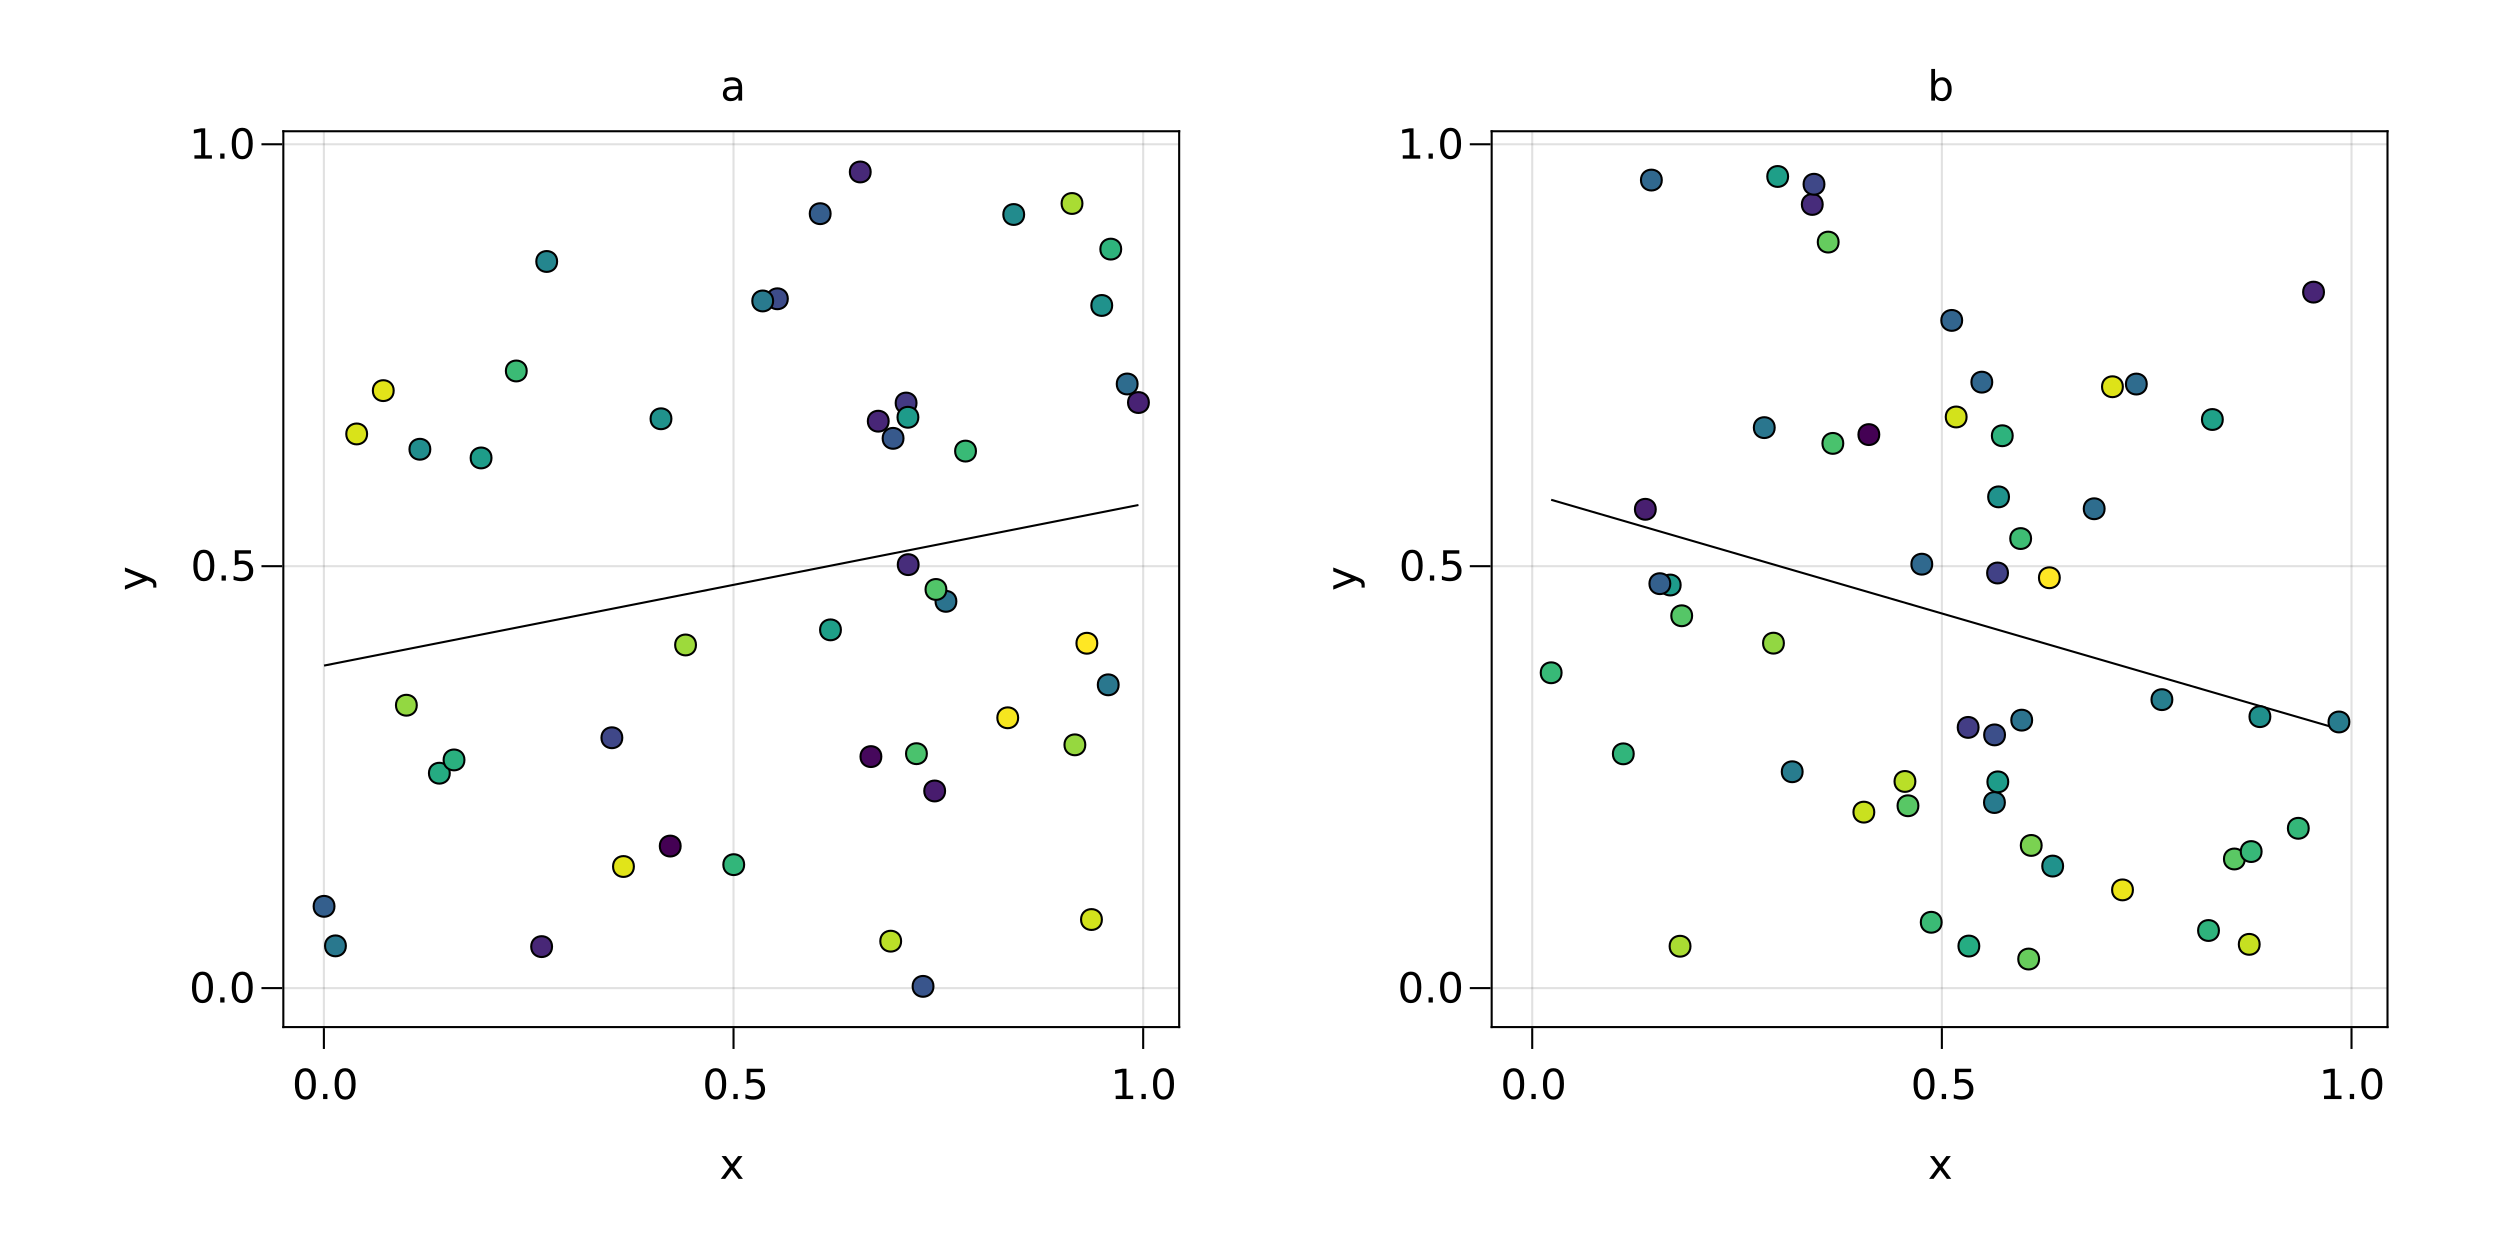 <?xml version="1.0" encoding="UTF-8"?>
<svg xmlns="http://www.w3.org/2000/svg" xmlns:xlink="http://www.w3.org/1999/xlink" width="1200pt" height="600pt" viewBox="0 0 1200 600" version="1.1">
<defs>
<g>
<symbol overflow="visible" id="glyph0-0">
<path style="stroke:none;" d="M 1 3.531 L 1 -14.109 L 11 -14.109 L 11 3.531 Z M 2.125 2.422 L 9.891 2.422 L 9.891 -12.984 L 2.125 -12.984 Z M 2.125 2.422 "/>
</symbol>
<symbol overflow="visible" id="glyph0-1">
<path style="stroke:none;" d="M 6.359 -13.281 C 5.336 -13.281 4.57 -12.781 4.062 -11.781 C 3.551 -10.781 3.297 -9.281 3.297 -7.281 C 3.297 -5.281 3.551 -3.781 4.062 -2.781 C 4.57 -1.781 5.336 -1.281 6.359 -1.281 C 7.379 -1.281 8.145 -1.781 8.656 -2.781 C 9.164 -3.781 9.422 -5.281 9.422 -7.281 C 9.422 -9.281 9.164 -10.781 8.656 -11.781 C 8.145 -12.781 7.379 -13.281 6.359 -13.281 Z M 6.359 -14.844 C 7.992 -14.844 9.238 -14.195 10.094 -12.906 C 10.957 -11.613 11.391 -9.738 11.391 -7.281 C 11.391 -4.82 10.957 -2.945 10.094 -1.656 C 9.238 -0.363 7.992 0.281 6.359 0.281 C 4.723 0.281 3.473 -0.363 2.609 -1.656 C 1.742 -2.945 1.312 -4.82 1.312 -7.281 C 1.312 -9.738 1.742 -11.613 2.609 -12.906 C 3.473 -14.195 4.723 -14.844 6.359 -14.844 Z M 6.359 -14.844 "/>
</symbol>
<symbol overflow="visible" id="glyph0-2">
<path style="stroke:none;" d="M 2.141 -2.484 L 4.203 -2.484 L 4.203 0 L 2.141 0 Z M 2.141 -2.484 "/>
</symbol>
<symbol overflow="visible" id="glyph1-0">
<path style="stroke:none;" d="M 1 3.531 L 1 -14.109 L 11 -14.109 L 11 3.531 Z M 2.125 2.422 L 9.891 2.422 L 9.891 -12.984 L 2.125 -12.984 Z M 2.125 2.422 "/>
</symbol>
<symbol overflow="visible" id="glyph1-1">
<path style="stroke:none;" d="M 6.359 -13.281 C 5.336 -13.281 4.57 -12.781 4.062 -11.781 C 3.551 -10.781 3.297 -9.281 3.297 -7.281 C 3.297 -5.281 3.551 -3.781 4.062 -2.781 C 4.57 -1.781 5.336 -1.281 6.359 -1.281 C 7.379 -1.281 8.145 -1.781 8.656 -2.781 C 9.164 -3.781 9.422 -5.281 9.422 -7.281 C 9.422 -9.281 9.164 -10.781 8.656 -11.781 C 8.145 -12.781 7.379 -13.281 6.359 -13.281 Z M 6.359 -14.844 C 7.992 -14.844 9.238 -14.195 10.094 -12.906 C 10.957 -11.613 11.391 -9.738 11.391 -7.281 C 11.391 -4.82 10.957 -2.945 10.094 -1.656 C 9.238 -0.363 7.992 0.281 6.359 0.281 C 4.723 0.281 3.473 -0.363 2.609 -1.656 C 1.742 -2.945 1.312 -4.82 1.312 -7.281 C 1.312 -9.738 1.742 -11.613 2.609 -12.906 C 3.473 -14.195 4.723 -14.844 6.359 -14.844 Z M 6.359 -14.844 "/>
</symbol>
<symbol overflow="visible" id="glyph1-2">
<path style="stroke:none;" d="M 2.156 -14.578 L 9.906 -14.578 L 9.906 -12.922 L 3.969 -12.922 L 3.969 -9.344 C 4.25 -9.445 4.531 -9.52 4.812 -9.562 C 5.102 -9.613 5.395 -9.641 5.688 -9.641 C 7.312 -9.641 8.598 -9.191 9.547 -8.297 C 10.504 -7.41 10.984 -6.203 10.984 -4.672 C 10.984 -3.109 10.492 -1.891 9.516 -1.016 C 8.535 -0.148 7.156 0.281 5.375 0.281 C 4.77 0.281 4.148 0.227 3.516 0.125 C 2.879 0.02 2.223 -0.133 1.547 -0.344 L 1.547 -2.328 C 2.129 -2.004 2.734 -1.766 3.359 -1.609 C 3.984 -1.453 4.645 -1.375 5.344 -1.375 C 6.469 -1.375 7.359 -1.672 8.016 -2.266 C 8.672 -2.859 9 -3.66 9 -4.672 C 9 -5.691 8.672 -6.5 8.016 -7.094 C 7.359 -7.688 6.469 -7.984 5.344 -7.984 C 4.812 -7.984 4.285 -7.922 3.766 -7.797 C 3.242 -7.68 2.707 -7.5 2.156 -7.25 Z M 2.156 -14.578 "/>
</symbol>
<symbol overflow="visible" id="glyph2-0">
<path style="stroke:none;" d="M 1 3.531 L 1 -14.109 L 11 -14.109 L 11 3.531 Z M 2.125 2.422 L 9.891 2.422 L 9.891 -12.984 L 2.125 -12.984 Z M 2.125 2.422 "/>
</symbol>
<symbol overflow="visible" id="glyph2-1">
<path style="stroke:none;" d="M 2.141 -2.484 L 4.203 -2.484 L 4.203 0 L 2.141 0 Z M 2.141 -2.484 "/>
</symbol>
<symbol overflow="visible" id="glyph2-2">
<path style="stroke:none;" d="M 2.484 -1.656 L 5.703 -1.656 L 5.703 -12.781 L 2.203 -12.078 L 2.203 -13.875 L 5.688 -14.578 L 7.656 -14.578 L 7.656 -1.656 L 10.875 -1.656 L 10.875 0 L 2.484 0 Z M 2.484 -1.656 "/>
</symbol>
<symbol overflow="visible" id="glyph2-3">
<path style="stroke:none;" d="M 6.359 -13.281 C 5.336 -13.281 4.57 -12.781 4.062 -11.781 C 3.551 -10.781 3.297 -9.281 3.297 -7.281 C 3.297 -5.281 3.551 -3.781 4.062 -2.781 C 4.57 -1.781 5.336 -1.281 6.359 -1.281 C 7.379 -1.281 8.145 -1.781 8.656 -2.781 C 9.164 -3.781 9.422 -5.281 9.422 -7.281 C 9.422 -9.281 9.164 -10.781 8.656 -11.781 C 8.145 -12.781 7.379 -13.281 6.359 -13.281 Z M 6.359 -14.844 C 7.992 -14.844 9.238 -14.195 10.094 -12.906 C 10.957 -11.613 11.391 -9.738 11.391 -7.281 C 11.391 -4.82 10.957 -2.945 10.094 -1.656 C 9.238 -0.363 7.992 0.281 6.359 0.281 C 4.723 0.281 3.473 -0.363 2.609 -1.656 C 1.742 -2.945 1.312 -4.82 1.312 -7.281 C 1.312 -9.738 1.742 -11.613 2.609 -12.906 C 3.473 -14.195 4.723 -14.844 6.359 -14.844 Z M 6.359 -14.844 "/>
</symbol>
<symbol overflow="visible" id="glyph2-4">
<path style="stroke:none;" d="M 10.984 -10.938 L 7.016 -5.609 L 11.188 0 L 9.062 0 L 5.875 -4.297 L 2.703 0 L 0.578 0 L 4.828 -5.719 L 0.938 -10.938 L 3.062 -10.938 L 5.953 -7.047 L 8.859 -10.938 Z M 10.984 -10.938 "/>
</symbol>
<symbol overflow="visible" id="glyph2-5">
<path style="stroke:none;" d="M 2.156 -14.578 L 9.906 -14.578 L 9.906 -12.922 L 3.969 -12.922 L 3.969 -9.344 C 4.25 -9.445 4.531 -9.52 4.812 -9.562 C 5.102 -9.613 5.395 -9.641 5.688 -9.641 C 7.312 -9.641 8.598 -9.191 9.547 -8.297 C 10.504 -7.41 10.984 -6.203 10.984 -4.672 C 10.984 -3.109 10.492 -1.891 9.516 -1.016 C 8.535 -0.148 7.156 0.281 5.375 0.281 C 4.77 0.281 4.148 0.227 3.516 0.125 C 2.879 0.02 2.223 -0.133 1.547 -0.344 L 1.547 -2.328 C 2.129 -2.004 2.734 -1.766 3.359 -1.609 C 3.984 -1.453 4.645 -1.375 5.344 -1.375 C 6.469 -1.375 7.359 -1.672 8.016 -2.266 C 8.672 -2.859 9 -3.66 9 -4.672 C 9 -5.691 8.672 -6.5 8.016 -7.094 C 7.359 -7.688 6.469 -7.984 5.344 -7.984 C 4.812 -7.984 4.285 -7.922 3.766 -7.797 C 3.242 -7.68 2.707 -7.5 2.156 -7.25 Z M 2.156 -14.578 "/>
</symbol>
<symbol overflow="visible" id="glyph3-0">
<path style="stroke:none;" d="M 1 3.531 L 1 -14.109 L 11 -14.109 L 11 3.531 Z M 2.125 2.422 L 9.891 2.422 L 9.891 -12.984 L 2.125 -12.984 Z M 2.125 2.422 "/>
</symbol>
<symbol overflow="visible" id="glyph3-1">
<path style="stroke:none;" d="M 6.359 -13.281 C 5.336 -13.281 4.57 -12.781 4.062 -11.781 C 3.551 -10.781 3.297 -9.281 3.297 -7.281 C 3.297 -5.281 3.551 -3.781 4.062 -2.781 C 4.57 -1.781 5.336 -1.281 6.359 -1.281 C 7.379 -1.281 8.145 -1.781 8.656 -2.781 C 9.164 -3.781 9.422 -5.281 9.422 -7.281 C 9.422 -9.281 9.164 -10.781 8.656 -11.781 C 8.145 -12.781 7.379 -13.281 6.359 -13.281 Z M 6.359 -14.844 C 7.992 -14.844 9.238 -14.195 10.094 -12.906 C 10.957 -11.613 11.391 -9.738 11.391 -7.281 C 11.391 -4.82 10.957 -2.945 10.094 -1.656 C 9.238 -0.363 7.992 0.281 6.359 0.281 C 4.723 0.281 3.473 -0.363 2.609 -1.656 C 1.742 -2.945 1.312 -4.82 1.312 -7.281 C 1.312 -9.738 1.742 -11.613 2.609 -12.906 C 3.473 -14.195 4.723 -14.844 6.359 -14.844 Z M 6.359 -14.844 "/>
</symbol>
<symbol overflow="visible" id="glyph4-0">
<path style="stroke:none;" d="M 1 3.531 L 1 -14.109 L 11 -14.109 L 11 3.531 Z M 2.125 2.422 L 9.891 2.422 L 9.891 -12.984 L 2.125 -12.984 Z M 2.125 2.422 "/>
</symbol>
<symbol overflow="visible" id="glyph4-1">
<path style="stroke:none;" d="M 2.141 -2.484 L 4.203 -2.484 L 4.203 0 L 2.141 0 Z M 2.141 -2.484 "/>
</symbol>
<symbol overflow="visible" id="glyph5-0">
<path style="stroke:none;" d="M 1 3.531 L 1 -14.109 L 11 -14.109 L 11 3.531 Z M 2.125 2.422 L 9.891 2.422 L 9.891 -12.984 L 2.125 -12.984 Z M 2.125 2.422 "/>
</symbol>
<symbol overflow="visible" id="glyph5-1">
<path style="stroke:none;" d="M 6.359 -13.281 C 5.336 -13.281 4.57 -12.781 4.062 -11.781 C 3.551 -10.781 3.297 -9.281 3.297 -7.281 C 3.297 -5.281 3.551 -3.781 4.062 -2.781 C 4.57 -1.781 5.336 -1.281 6.359 -1.281 C 7.379 -1.281 8.145 -1.781 8.656 -2.781 C 9.164 -3.781 9.422 -5.281 9.422 -7.281 C 9.422 -9.281 9.164 -10.781 8.656 -11.781 C 8.145 -12.781 7.379 -13.281 6.359 -13.281 Z M 6.359 -14.844 C 7.992 -14.844 9.238 -14.195 10.094 -12.906 C 10.957 -11.613 11.391 -9.738 11.391 -7.281 C 11.391 -4.82 10.957 -2.945 10.094 -1.656 C 9.238 -0.363 7.992 0.281 6.359 0.281 C 4.723 0.281 3.473 -0.363 2.609 -1.656 C 1.742 -2.945 1.312 -4.82 1.312 -7.281 C 1.312 -9.738 1.742 -11.613 2.609 -12.906 C 3.473 -14.195 4.723 -14.844 6.359 -14.844 Z M 6.359 -14.844 "/>
</symbol>
<symbol overflow="visible" id="glyph5-2">
<path style="stroke:none;" d="M 2.141 -2.484 L 4.203 -2.484 L 4.203 0 L 2.141 0 Z M 2.141 -2.484 "/>
</symbol>
<symbol overflow="visible" id="glyph6-0">
<path style="stroke:none;" d="M 1 3.531 L 1 -14.109 L 11 -14.109 L 11 3.531 Z M 2.125 2.422 L 9.891 2.422 L 9.891 -12.984 L 2.125 -12.984 Z M 2.125 2.422 "/>
</symbol>
<symbol overflow="visible" id="glyph6-1">
<path style="stroke:none;" d="M 2.156 -14.578 L 9.906 -14.578 L 9.906 -12.922 L 3.969 -12.922 L 3.969 -9.344 C 4.25 -9.445 4.531 -9.52 4.812 -9.562 C 5.102 -9.613 5.395 -9.641 5.688 -9.641 C 7.312 -9.641 8.598 -9.191 9.547 -8.297 C 10.504 -7.41 10.984 -6.203 10.984 -4.672 C 10.984 -3.109 10.492 -1.891 9.516 -1.016 C 8.535 -0.148 7.156 0.281 5.375 0.281 C 4.77 0.281 4.148 0.227 3.516 0.125 C 2.879 0.02 2.223 -0.133 1.547 -0.344 L 1.547 -2.328 C 2.129 -2.004 2.734 -1.766 3.359 -1.609 C 3.984 -1.453 4.645 -1.375 5.344 -1.375 C 6.469 -1.375 7.359 -1.672 8.016 -2.266 C 8.672 -2.859 9 -3.66 9 -4.672 C 9 -5.691 8.672 -6.5 8.016 -7.094 C 7.359 -7.688 6.469 -7.984 5.344 -7.984 C 4.812 -7.984 4.285 -7.922 3.766 -7.797 C 3.242 -7.68 2.707 -7.5 2.156 -7.25 Z M 2.156 -14.578 "/>
</symbol>
<symbol overflow="visible" id="glyph7-0">
<path style="stroke:none;" d="M 1 3.531 L 1 -14.109 L 11 -14.109 L 11 3.531 Z M 2.125 2.422 L 9.891 2.422 L 9.891 -12.984 L 2.125 -12.984 Z M 2.125 2.422 "/>
</symbol>
<symbol overflow="visible" id="glyph7-1">
<path style="stroke:none;" d="M 2.484 -1.656 L 5.703 -1.656 L 5.703 -12.781 L 2.203 -12.078 L 2.203 -13.875 L 5.688 -14.578 L 7.656 -14.578 L 7.656 -1.656 L 10.875 -1.656 L 10.875 0 L 2.484 0 Z M 2.484 -1.656 "/>
</symbol>
<symbol overflow="visible" id="glyph8-0">
<path style="stroke:none;" d="M 1 3.531 L 1 -14.109 L 11 -14.109 L 11 3.531 Z M 2.125 2.422 L 9.891 2.422 L 9.891 -12.984 L 2.125 -12.984 Z M 2.125 2.422 "/>
</symbol>
<symbol overflow="visible" id="glyph8-1">
<path style="stroke:none;" d="M 2.141 -2.484 L 4.203 -2.484 L 4.203 0 L 2.141 0 Z M 2.141 -2.484 "/>
</symbol>
<symbol overflow="visible" id="glyph9-0">
<path style="stroke:none;" d="M 1 3.531 L 1 -14.109 L 11 -14.109 L 11 3.531 Z M 2.125 2.422 L 9.891 2.422 L 9.891 -12.984 L 2.125 -12.984 Z M 2.125 2.422 "/>
</symbol>
<symbol overflow="visible" id="glyph9-1">
<path style="stroke:none;" d="M 6.359 -13.281 C 5.336 -13.281 4.57 -12.781 4.062 -11.781 C 3.551 -10.781 3.297 -9.281 3.297 -7.281 C 3.297 -5.281 3.551 -3.781 4.062 -2.781 C 4.57 -1.781 5.336 -1.281 6.359 -1.281 C 7.379 -1.281 8.145 -1.781 8.656 -2.781 C 9.164 -3.781 9.422 -5.281 9.422 -7.281 C 9.422 -9.281 9.164 -10.781 8.656 -11.781 C 8.145 -12.781 7.379 -13.281 6.359 -13.281 Z M 6.359 -14.844 C 7.992 -14.844 9.238 -14.195 10.094 -12.906 C 10.957 -11.613 11.391 -9.738 11.391 -7.281 C 11.391 -4.82 10.957 -2.945 10.094 -1.656 C 9.238 -0.363 7.992 0.281 6.359 0.281 C 4.723 0.281 3.473 -0.363 2.609 -1.656 C 1.742 -2.945 1.312 -4.82 1.312 -7.281 C 1.312 -9.738 1.742 -11.613 2.609 -12.906 C 3.473 -14.195 4.723 -14.844 6.359 -14.844 Z M 6.359 -14.844 "/>
</symbol>
<symbol overflow="visible" id="glyph10-0">
<path style="stroke:none;" d="M 3.531 -1 L -14.109 -1 L -14.109 -11 L 3.531 -11 Z M 2.422 -2.125 L 2.422 -9.891 L -12.984 -9.891 L -12.984 -2.125 Z M 2.422 -2.125 "/>
</symbol>
<symbol overflow="visible" id="glyph10-1">
<path style="stroke:none;" d="M 1.016 -6.438 C 2.316 -5.926 3.164 -5.43 3.562 -4.953 C 3.957 -4.473 4.156 -3.828 4.156 -3.016 L 4.156 -1.578 L 2.656 -1.578 L 2.656 -2.641 C 2.656 -3.129 2.535 -3.508 2.297 -3.781 C 2.066 -4.062 1.516 -4.367 0.641 -4.703 L -0.172 -5.016 L -10.938 -0.594 L -10.938 -2.5 L -2.391 -5.922 L -10.938 -9.344 L -10.938 -11.234 Z M 1.016 -6.438 "/>
</symbol>
<symbol overflow="visible" id="glyph11-0">
<path style="stroke:none;" d="M 1 3.531 L 1 -14.109 L 11 -14.109 L 11 3.531 Z M 2.125 2.422 L 9.891 2.422 L 9.891 -12.984 L 2.125 -12.984 Z M 2.125 2.422 "/>
</symbol>
<symbol overflow="visible" id="glyph11-1">
<path style="stroke:none;" d="M 6.859 -5.5 C 5.398 -5.5 4.391 -5.332 3.828 -5 C 3.273 -4.664 3 -4.098 3 -3.297 C 3 -2.66 3.207 -2.156 3.625 -1.781 C 4.051 -1.406 4.625 -1.219 5.344 -1.219 C 6.344 -1.219 7.141 -1.57 7.734 -2.281 C 8.336 -2.988 8.641 -3.926 8.641 -5.094 L 8.641 -5.5 Z M 10.438 -6.234 L 10.438 0 L 8.641 0 L 8.641 -1.656 C 8.234 -1 7.723 -0.508 7.109 -0.188 C 6.492 0.125 5.742 0.281 4.859 0.281 C 3.742 0.281 2.852 -0.031 2.188 -0.656 C 1.531 -1.289 1.203 -2.133 1.203 -3.188 C 1.203 -4.414 1.613 -5.344 2.438 -5.969 C 3.258 -6.594 4.488 -6.906 6.125 -6.906 L 8.641 -6.906 L 8.641 -7.078 C 8.641 -7.91 8.367 -8.551 7.828 -9 C 7.285 -9.445 6.52 -9.672 5.531 -9.672 C 4.906 -9.672 4.297 -9.598 3.703 -9.453 C 3.117 -9.305 2.551 -9.082 2 -8.781 L 2 -10.438 C 2.656 -10.695 3.289 -10.891 3.906 -11.016 C 4.531 -11.141 5.133 -11.203 5.719 -11.203 C 7.301 -11.203 8.484 -10.789 9.266 -9.969 C 10.047 -9.145 10.438 -7.898 10.438 -6.234 Z M 10.438 -6.234 "/>
</symbol>
<symbol overflow="visible" id="glyph11-2">
<path style="stroke:none;" d="M 2.484 -1.656 L 5.703 -1.656 L 5.703 -12.781 L 2.203 -12.078 L 2.203 -13.875 L 5.688 -14.578 L 7.656 -14.578 L 7.656 -1.656 L 10.875 -1.656 L 10.875 0 L 2.484 0 Z M 2.484 -1.656 "/>
</symbol>
<symbol overflow="visible" id="glyph11-3">
<path style="stroke:none;" d="M 2.141 -2.484 L 4.203 -2.484 L 4.203 0 L 2.141 0 Z M 2.141 -2.484 "/>
</symbol>
<symbol overflow="visible" id="glyph11-4">
<path style="stroke:none;" d="M 6.359 -13.281 C 5.336 -13.281 4.57 -12.781 4.062 -11.781 C 3.551 -10.781 3.297 -9.281 3.297 -7.281 C 3.297 -5.281 3.551 -3.781 4.062 -2.781 C 4.57 -1.781 5.336 -1.281 6.359 -1.281 C 7.379 -1.281 8.145 -1.781 8.656 -2.781 C 9.164 -3.781 9.422 -5.281 9.422 -7.281 C 9.422 -9.281 9.164 -10.781 8.656 -11.781 C 8.145 -12.781 7.379 -13.281 6.359 -13.281 Z M 6.359 -14.844 C 7.992 -14.844 9.238 -14.195 10.094 -12.906 C 10.957 -11.613 11.391 -9.738 11.391 -7.281 C 11.391 -4.82 10.957 -2.945 10.094 -1.656 C 9.238 -0.363 7.992 0.281 6.359 0.281 C 4.723 0.281 3.473 -0.363 2.609 -1.656 C 1.742 -2.945 1.312 -4.82 1.312 -7.281 C 1.312 -9.738 1.742 -11.613 2.609 -12.906 C 3.473 -14.195 4.723 -14.844 6.359 -14.844 Z M 6.359 -14.844 "/>
</symbol>
<symbol overflow="visible" id="glyph11-5">
<path style="stroke:none;" d="M 9.734 -5.453 C 9.734 -6.773 9.461 -7.812 8.922 -8.562 C 8.379 -9.32 7.633 -9.703 6.688 -9.703 C 5.727 -9.703 4.977 -9.32 4.438 -8.562 C 3.895 -7.812 3.625 -6.773 3.625 -5.453 C 3.625 -4.141 3.895 -3.102 4.438 -2.344 C 4.977 -1.594 5.727 -1.219 6.688 -1.219 C 7.633 -1.219 8.379 -1.594 8.922 -2.344 C 9.461 -3.102 9.734 -4.141 9.734 -5.453 Z M 3.625 -9.281 C 4 -9.926 4.473 -10.406 5.047 -10.719 C 5.629 -11.039 6.32 -11.203 7.125 -11.203 C 8.445 -11.203 9.523 -10.672 10.359 -9.609 C 11.191 -8.555 11.609 -7.172 11.609 -5.453 C 11.609 -3.734 11.191 -2.348 10.359 -1.297 C 9.523 -0.242 8.445 0.281 7.125 0.281 C 6.32 0.281 5.629 0.125 5.047 -0.188 C 4.473 -0.508 4 -0.992 3.625 -1.641 L 3.625 0 L 1.812 0 L 1.812 -15.203 L 3.625 -15.203 Z M 3.625 -9.281 "/>
</symbol>
<symbol overflow="visible" id="glyph12-0">
<path style="stroke:none;" d="M 1 3.531 L 1 -14.109 L 11 -14.109 L 11 3.531 Z M 2.125 2.422 L 9.891 2.422 L 9.891 -12.984 L 2.125 -12.984 Z M 2.125 2.422 "/>
</symbol>
<symbol overflow="visible" id="glyph12-1">
<path style="stroke:none;" d="M 6.359 -13.281 C 5.336 -13.281 4.57 -12.781 4.062 -11.781 C 3.551 -10.781 3.297 -9.281 3.297 -7.281 C 3.297 -5.281 3.551 -3.781 4.062 -2.781 C 4.57 -1.781 5.336 -1.281 6.359 -1.281 C 7.379 -1.281 8.145 -1.781 8.656 -2.781 C 9.164 -3.781 9.422 -5.281 9.422 -7.281 C 9.422 -9.281 9.164 -10.781 8.656 -11.781 C 8.145 -12.781 7.379 -13.281 6.359 -13.281 Z M 6.359 -14.844 C 7.992 -14.844 9.238 -14.195 10.094 -12.906 C 10.957 -11.613 11.391 -9.738 11.391 -7.281 C 11.391 -4.82 10.957 -2.945 10.094 -1.656 C 9.238 -0.363 7.992 0.281 6.359 0.281 C 4.723 0.281 3.473 -0.363 2.609 -1.656 C 1.742 -2.945 1.312 -4.82 1.312 -7.281 C 1.312 -9.738 1.742 -11.613 2.609 -12.906 C 3.473 -14.195 4.723 -14.844 6.359 -14.844 Z M 6.359 -14.844 "/>
</symbol>
<symbol overflow="visible" id="glyph12-2">
<path style="stroke:none;" d="M 2.141 -2.484 L 4.203 -2.484 L 4.203 0 L 2.141 0 Z M 2.141 -2.484 "/>
</symbol>
<symbol overflow="visible" id="glyph12-3">
<path style="stroke:none;" d="M 10.984 -10.938 L 7.016 -5.609 L 11.188 0 L 9.062 0 L 5.875 -4.297 L 2.703 0 L 0.578 0 L 4.828 -5.719 L 0.938 -10.938 L 3.062 -10.938 L 5.953 -7.047 L 8.859 -10.938 Z M 10.984 -10.938 "/>
</symbol>
<symbol overflow="visible" id="glyph13-0">
<path style="stroke:none;" d="M 1 3.531 L 1 -14.109 L 11 -14.109 L 11 3.531 Z M 2.125 2.422 L 9.891 2.422 L 9.891 -12.984 L 2.125 -12.984 Z M 2.125 2.422 "/>
</symbol>
<symbol overflow="visible" id="glyph13-1">
<path style="stroke:none;" d="M 6.359 -13.281 C 5.336 -13.281 4.57 -12.781 4.062 -11.781 C 3.551 -10.781 3.297 -9.281 3.297 -7.281 C 3.297 -5.281 3.551 -3.781 4.062 -2.781 C 4.57 -1.781 5.336 -1.281 6.359 -1.281 C 7.379 -1.281 8.145 -1.781 8.656 -2.781 C 9.164 -3.781 9.422 -5.281 9.422 -7.281 C 9.422 -9.281 9.164 -10.781 8.656 -11.781 C 8.145 -12.781 7.379 -13.281 6.359 -13.281 Z M 6.359 -14.844 C 7.992 -14.844 9.238 -14.195 10.094 -12.906 C 10.957 -11.613 11.391 -9.738 11.391 -7.281 C 11.391 -4.82 10.957 -2.945 10.094 -1.656 C 9.238 -0.363 7.992 0.281 6.359 0.281 C 4.723 0.281 3.473 -0.363 2.609 -1.656 C 1.742 -2.945 1.312 -4.82 1.312 -7.281 C 1.312 -9.738 1.742 -11.613 2.609 -12.906 C 3.473 -14.195 4.723 -14.844 6.359 -14.844 Z M 6.359 -14.844 "/>
</symbol>
<symbol overflow="visible" id="glyph13-2">
<path style="stroke:none;" d="M 2.141 -2.484 L 4.203 -2.484 L 4.203 0 L 2.141 0 Z M 2.141 -2.484 "/>
</symbol>
<symbol overflow="visible" id="glyph14-0">
<path style="stroke:none;" d="M 1 3.531 L 1 -14.109 L 11 -14.109 L 11 3.531 Z M 2.125 2.422 L 9.891 2.422 L 9.891 -12.984 L 2.125 -12.984 Z M 2.125 2.422 "/>
</symbol>
<symbol overflow="visible" id="glyph14-1">
<path style="stroke:none;" d="M 6.359 -13.281 C 5.336 -13.281 4.57 -12.781 4.062 -11.781 C 3.551 -10.781 3.297 -9.281 3.297 -7.281 C 3.297 -5.281 3.551 -3.781 4.062 -2.781 C 4.57 -1.781 5.336 -1.281 6.359 -1.281 C 7.379 -1.281 8.145 -1.781 8.656 -2.781 C 9.164 -3.781 9.422 -5.281 9.422 -7.281 C 9.422 -9.281 9.164 -10.781 8.656 -11.781 C 8.145 -12.781 7.379 -13.281 6.359 -13.281 Z M 6.359 -14.844 C 7.992 -14.844 9.238 -14.195 10.094 -12.906 C 10.957 -11.613 11.391 -9.738 11.391 -7.281 C 11.391 -4.82 10.957 -2.945 10.094 -1.656 C 9.238 -0.363 7.992 0.281 6.359 0.281 C 4.723 0.281 3.473 -0.363 2.609 -1.656 C 1.742 -2.945 1.312 -4.82 1.312 -7.281 C 1.312 -9.738 1.742 -11.613 2.609 -12.906 C 3.473 -14.195 4.723 -14.844 6.359 -14.844 Z M 6.359 -14.844 "/>
</symbol>
<symbol overflow="visible" id="glyph14-2">
<path style="stroke:none;" d="M 2.156 -14.578 L 9.906 -14.578 L 9.906 -12.922 L 3.969 -12.922 L 3.969 -9.344 C 4.25 -9.445 4.531 -9.52 4.812 -9.562 C 5.102 -9.613 5.395 -9.641 5.688 -9.641 C 7.312 -9.641 8.598 -9.191 9.547 -8.297 C 10.504 -7.41 10.984 -6.203 10.984 -4.672 C 10.984 -3.109 10.492 -1.891 9.516 -1.016 C 8.535 -0.148 7.156 0.281 5.375 0.281 C 4.77 0.281 4.148 0.227 3.516 0.125 C 2.879 0.02 2.223 -0.133 1.547 -0.344 L 1.547 -2.328 C 2.129 -2.004 2.734 -1.766 3.359 -1.609 C 3.984 -1.453 4.645 -1.375 5.344 -1.375 C 6.469 -1.375 7.359 -1.672 8.016 -2.266 C 8.672 -2.859 9 -3.66 9 -4.672 C 9 -5.691 8.672 -6.5 8.016 -7.094 C 7.359 -7.688 6.469 -7.984 5.344 -7.984 C 4.812 -7.984 4.285 -7.922 3.766 -7.797 C 3.242 -7.68 2.707 -7.5 2.156 -7.25 Z M 2.156 -14.578 "/>
</symbol>
<symbol overflow="visible" id="glyph15-0">
<path style="stroke:none;" d="M 1 3.531 L 1 -14.109 L 11 -14.109 L 11 3.531 Z M 2.125 2.422 L 9.891 2.422 L 9.891 -12.984 L 2.125 -12.984 Z M 2.125 2.422 "/>
</symbol>
<symbol overflow="visible" id="glyph15-1">
<path style="stroke:none;" d="M 2.141 -2.484 L 4.203 -2.484 L 4.203 0 L 2.141 0 Z M 2.141 -2.484 "/>
</symbol>
<symbol overflow="visible" id="glyph16-0">
<path style="stroke:none;" d="M 3.531 -1 L -14.109 -1 L -14.109 -11 L 3.531 -11 Z M 2.422 -2.125 L 2.422 -9.891 L -12.984 -9.891 L -12.984 -2.125 Z M 2.422 -2.125 "/>
</symbol>
<symbol overflow="visible" id="glyph16-1">
<path style="stroke:none;" d="M 1.016 -6.438 C 2.316 -5.926 3.164 -5.43 3.562 -4.953 C 3.957 -4.473 4.156 -3.828 4.156 -3.016 L 4.156 -1.578 L 2.656 -1.578 L 2.656 -2.641 C 2.656 -3.129 2.535 -3.508 2.297 -3.781 C 2.066 -4.062 1.516 -4.367 0.641 -4.703 L -0.172 -5.016 L -10.938 -0.594 L -10.938 -2.5 L -2.391 -5.922 L -10.938 -9.344 L -10.938 -11.234 Z M 1.016 -6.438 "/>
</symbol>
</g>
</defs>
<g id="surface298">
<rect x="0" y="0" width="1200" height="600" style="fill:rgb(100%,100%,100%);fill-opacity:1;stroke:none;"/>
<path style=" stroke:none;fill-rule:nonzero;fill:rgb(100%,100%,100%);fill-opacity:1;" d="M 136 493 L 566 493 L 566 63 L 136 63 Z M 136 493 "/>
<path style=" stroke:none;fill-rule:nonzero;fill:rgb(100%,100%,100%);fill-opacity:1;" d="M 716 493 L 1146 493 L 1146 63 L 716 63 Z M 716 493 "/>
<path style="fill:none;stroke-width:1;stroke-linecap:butt;stroke-linejoin:miter;stroke:rgb(0%,0%,0%);stroke-opacity:0.12;stroke-miterlimit:10;" d="M 155.465 493 L 155.465 63 "/>
<path style="fill:none;stroke-width:1;stroke-linecap:butt;stroke-linejoin:miter;stroke:rgb(0%,0%,0%);stroke-opacity:0.12;stroke-miterlimit:10;" d="M 352.094 493 L 352.094 63 "/>
<path style="fill:none;stroke-width:1;stroke-linecap:butt;stroke-linejoin:miter;stroke:rgb(0%,0%,0%);stroke-opacity:0.12;stroke-miterlimit:10;" d="M 548.727 493 L 548.727 63 "/>
<path style="fill:none;stroke-width:1;stroke-linecap:butt;stroke-linejoin:miter;stroke:rgb(0%,0%,0%);stroke-opacity:0.12;stroke-miterlimit:10;" d="M 136 474.293 L 566 474.293 "/>
<path style="fill:none;stroke-width:1;stroke-linecap:butt;stroke-linejoin:miter;stroke:rgb(0%,0%,0%);stroke-opacity:0.12;stroke-miterlimit:10;" d="M 136 271.77 L 566 271.77 "/>
<path style="fill:none;stroke-width:1;stroke-linecap:butt;stroke-linejoin:miter;stroke:rgb(0%,0%,0%);stroke-opacity:0.12;stroke-miterlimit:10;" d="M 136 69.25 L 566 69.25 "/>
<path style="fill:none;stroke-width:1;stroke-linecap:butt;stroke-linejoin:miter;stroke:rgb(0%,0%,0%);stroke-opacity:0.12;stroke-miterlimit:10;" d="M 735.465 493 L 735.465 63 "/>
<path style="fill:none;stroke-width:1;stroke-linecap:butt;stroke-linejoin:miter;stroke:rgb(0%,0%,0%);stroke-opacity:0.12;stroke-miterlimit:10;" d="M 932.094 493 L 932.094 63 "/>
<path style="fill:none;stroke-width:1;stroke-linecap:butt;stroke-linejoin:miter;stroke:rgb(0%,0%,0%);stroke-opacity:0.12;stroke-miterlimit:10;" d="M 1128.727 493 L 1128.727 63 "/>
<path style="fill:none;stroke-width:1;stroke-linecap:butt;stroke-linejoin:miter;stroke:rgb(0%,0%,0%);stroke-opacity:0.12;stroke-miterlimit:10;" d="M 716 474.293 L 1146 474.293 "/>
<path style="fill:none;stroke-width:1;stroke-linecap:butt;stroke-linejoin:miter;stroke:rgb(0%,0%,0%);stroke-opacity:0.12;stroke-miterlimit:10;" d="M 716 271.77 L 1146 271.77 "/>
<path style="fill:none;stroke-width:1;stroke-linecap:butt;stroke-linejoin:miter;stroke:rgb(0%,0%,0%);stroke-opacity:0.12;stroke-miterlimit:10;" d="M 716 69.25 L 1146 69.25 "/>
<g style="fill:rgb(0%,0%,0%);fill-opacity:1;">
  <use xlink:href="#glyph0-1" x="140.223" y="527.562"/>
</g>
<g style="fill:rgb(0%,0%,0%);fill-opacity:1;">
  <use xlink:href="#glyph0-2" x="152.949" y="527.562"/>
</g>
<g style="fill:rgb(0%,0%,0%);fill-opacity:1;">
  <use xlink:href="#glyph0-1" x="159.305" y="527.562"/>
</g>
<g style="fill:rgb(0%,0%,0%);fill-opacity:1;">
  <use xlink:href="#glyph1-1" x="337.18" y="527.562"/>
</g>
<g style="fill:rgb(0%,0%,0%);fill-opacity:1;">
  <use xlink:href="#glyph2-1" x="349.902" y="527.562"/>
</g>
<g style="fill:rgb(0%,0%,0%);fill-opacity:1;">
  <use xlink:href="#glyph1-2" x="356.262" y="527.562"/>
</g>
<g style="fill:rgb(0%,0%,0%);fill-opacity:1;">
  <use xlink:href="#glyph2-2" x="533.047" y="527.562"/>
</g>
<g style="fill:rgb(0%,0%,0%);fill-opacity:1;">
  <use xlink:href="#glyph2-1" x="545.773" y="527.562"/>
</g>
<g style="fill:rgb(0%,0%,0%);fill-opacity:1;">
  <use xlink:href="#glyph2-3" x="552.129" y="527.562"/>
</g>
<g style="fill:rgb(0%,0%,0%);fill-opacity:1;">
  <use xlink:href="#glyph2-4" x="345.41" y="565.844"/>
</g>
<g style="fill:rgb(0%,0%,0%);fill-opacity:1;">
  <use xlink:href="#glyph3-1" x="90.84" y="481.215"/>
</g>
<g style="fill:rgb(0%,0%,0%);fill-opacity:1;">
  <use xlink:href="#glyph4-1" x="103.562" y="481.215"/>
</g>
<g style="fill:rgb(0%,0%,0%);fill-opacity:1;">
  <use xlink:href="#glyph0-1" x="109.922" y="481.215"/>
</g>
<g style="fill:rgb(0%,0%,0%);fill-opacity:1;">
  <use xlink:href="#glyph5-1" x="91.484" y="278.695"/>
</g>
<g style="fill:rgb(0%,0%,0%);fill-opacity:1;">
  <use xlink:href="#glyph5-2" x="104.207" y="278.695"/>
</g>
<g style="fill:rgb(0%,0%,0%);fill-opacity:1;">
  <use xlink:href="#glyph6-1" x="110.566" y="278.695"/>
</g>
<g style="fill:rgb(0%,0%,0%);fill-opacity:1;">
  <use xlink:href="#glyph7-1" x="90.84" y="76.172"/>
</g>
<g style="fill:rgb(0%,0%,0%);fill-opacity:1;">
  <use xlink:href="#glyph8-1" x="103.562" y="76.172"/>
</g>
<g style="fill:rgb(0%,0%,0%);fill-opacity:1;">
  <use xlink:href="#glyph9-1" x="109.922" y="76.172"/>
</g>
<g style="fill:rgb(0%,0%,0%);fill-opacity:1;">
  <use xlink:href="#glyph10-1" x="70.898" y="283.621"/>
</g>
<g style="fill:rgb(0%,0%,0%);fill-opacity:1;">
  <use xlink:href="#glyph11-1" x="345.781" y="48.281"/>
</g>
<g style="fill:rgb(0%,0%,0%);fill-opacity:1;">
  <use xlink:href="#glyph12-1" x="720.223" y="527.562"/>
</g>
<g style="fill:rgb(0%,0%,0%);fill-opacity:1;">
  <use xlink:href="#glyph12-2" x="732.949" y="527.562"/>
</g>
<g style="fill:rgb(0%,0%,0%);fill-opacity:1;">
  <use xlink:href="#glyph12-1" x="739.305" y="527.562"/>
</g>
<g style="fill:rgb(0%,0%,0%);fill-opacity:1;">
  <use xlink:href="#glyph13-1" x="917.18" y="527.562"/>
</g>
<g style="fill:rgb(0%,0%,0%);fill-opacity:1;">
  <use xlink:href="#glyph13-2" x="929.902" y="527.562"/>
</g>
<g style="fill:rgb(0%,0%,0%);fill-opacity:1;">
  <use xlink:href="#glyph2-5" x="936.262" y="527.562"/>
</g>
<g style="fill:rgb(0%,0%,0%);fill-opacity:1;">
  <use xlink:href="#glyph2-2" x="1113.047" y="527.562"/>
</g>
<g style="fill:rgb(0%,0%,0%);fill-opacity:1;">
  <use xlink:href="#glyph2-1" x="1125.773" y="527.562"/>
</g>
<g style="fill:rgb(0%,0%,0%);fill-opacity:1;">
  <use xlink:href="#glyph2-3" x="1132.129" y="527.562"/>
</g>
<g style="fill:rgb(0%,0%,0%);fill-opacity:1;">
  <use xlink:href="#glyph12-3" x="925.41" y="565.844"/>
</g>
<g style="fill:rgb(0%,0%,0%);fill-opacity:1;">
  <use xlink:href="#glyph2-3" x="670.84" y="481.215"/>
</g>
<g style="fill:rgb(0%,0%,0%);fill-opacity:1;">
  <use xlink:href="#glyph2-1" x="683.562" y="481.215"/>
</g>
<g style="fill:rgb(0%,0%,0%);fill-opacity:1;">
  <use xlink:href="#glyph2-3" x="689.922" y="481.215"/>
</g>
<g style="fill:rgb(0%,0%,0%);fill-opacity:1;">
  <use xlink:href="#glyph14-1" x="671.484" y="278.695"/>
</g>
<g style="fill:rgb(0%,0%,0%);fill-opacity:1;">
  <use xlink:href="#glyph15-1" x="684.211" y="278.695"/>
</g>
<g style="fill:rgb(0%,0%,0%);fill-opacity:1;">
  <use xlink:href="#glyph14-2" x="690.566" y="278.695"/>
</g>
<g style="fill:rgb(0%,0%,0%);fill-opacity:1;">
  <use xlink:href="#glyph11-2" x="670.84" y="76.172"/>
</g>
<g style="fill:rgb(0%,0%,0%);fill-opacity:1;">
  <use xlink:href="#glyph11-3" x="683.562" y="76.172"/>
</g>
<g style="fill:rgb(0%,0%,0%);fill-opacity:1;">
  <use xlink:href="#glyph11-4" x="689.922" y="76.172"/>
</g>
<g style="fill:rgb(0%,0%,0%);fill-opacity:1;">
  <use xlink:href="#glyph16-1" x="650.898" y="283.621"/>
</g>
<g style="fill:rgb(0%,0%,0%);fill-opacity:1;">
  <use xlink:href="#glyph11-5" x="925.199" y="48.281"/>
</g>
<path style="fill:none;stroke-width:1;stroke-linecap:butt;stroke-linejoin:miter;stroke:rgb(0%,0%,0%);stroke-opacity:1;stroke-miterlimit:10;" d="M 155.547 319.48 L 159.492 318.703 L 163.441 317.922 L 171.34 316.367 L 175.289 315.586 L 179.238 314.809 L 183.184 314.031 L 187.133 313.25 L 195.031 311.695 L 198.98 310.914 L 202.93 310.137 L 206.875 309.359 L 210.824 308.582 L 214.773 307.801 L 222.672 306.246 L 226.621 305.465 L 230.57 304.688 L 234.516 303.91 L 238.465 303.129 L 246.363 301.574 L 250.312 300.793 L 254.262 300.016 L 258.207 299.238 L 262.156 298.461 L 266.105 297.68 L 274.004 296.125 L 277.953 295.344 L 281.898 294.566 L 285.848 293.789 L 289.797 293.008 L 297.695 291.453 L 301.645 290.672 L 305.59 289.895 L 313.488 288.34 L 317.438 287.559 L 325.336 286.004 L 329.281 285.223 L 337.18 283.668 L 341.129 282.887 L 349.027 281.332 L 352.973 280.555 L 356.922 279.773 L 364.82 278.219 L 368.77 277.438 L 372.719 276.66 L 376.664 275.883 L 380.613 275.102 L 388.512 273.547 L 392.461 272.766 L 396.41 271.988 L 400.355 271.211 L 404.305 270.434 L 408.254 269.652 L 416.152 268.098 L 420.102 267.316 L 424.047 266.539 L 427.996 265.762 L 431.945 264.98 L 439.844 263.426 L 443.793 262.645 L 447.738 261.867 L 455.637 260.312 L 459.586 259.531 L 467.484 257.977 L 471.43 257.195 L 479.328 255.641 L 483.277 254.859 L 491.176 253.305 L 495.125 252.523 L 499.07 251.746 L 506.969 250.191 L 510.918 249.41 L 518.816 247.855 L 522.762 247.074 L 530.66 245.52 L 534.609 244.738 L 542.508 243.184 L 546.453 242.402 "/>
<path style="fill-rule:nonzero;fill:rgb(12.048%,62.238%,53.473%);fill-opacity:1;stroke-width:1;stroke-linecap:butt;stroke-linejoin:miter;stroke:rgb(0%,0%,0%);stroke-opacity:1;stroke-miterlimit:10;" d="M 403.633 302.332 C 403.633 309 393.633 309 393.633 302.332 C 393.633 295.668 403.633 295.668 403.633 302.332 "/>
<path style="fill-rule:nonzero;fill:rgb(96.157%,90.198%,12.472%);fill-opacity:1;stroke-width:1;stroke-linecap:butt;stroke-linejoin:miter;stroke:rgb(0%,0%,0%);stroke-opacity:1;stroke-miterlimit:10;" d="M 488.715 344.543 C 488.715 351.207 478.715 351.207 478.715 344.543 C 478.715 337.875 488.715 337.875 488.715 344.543 "/>
<path style="fill-rule:nonzero;fill:rgb(66.29%,86.109%,19.967%);fill-opacity:1;stroke-width:1;stroke-linecap:butt;stroke-linejoin:miter;stroke:rgb(0%,0%,0%);stroke-opacity:1;stroke-miterlimit:10;" d="M 519.566 97.676 C 519.566 104.34 509.566 104.34 509.566 97.676 C 509.566 91.008 519.566 91.008 519.566 97.676 "/>
<path style="fill-rule:nonzero;fill:rgb(13.19%,55.386%,55.274%);fill-opacity:1;stroke-width:1;stroke-linecap:butt;stroke-linejoin:miter;stroke:rgb(0%,0%,0%);stroke-opacity:1;stroke-miterlimit:10;" d="M 206.543 215.641 C 206.543 222.309 196.543 222.309 196.543 215.641 C 196.543 208.977 206.543 208.977 206.543 215.641 "/>
<path style="fill-rule:nonzero;fill:rgb(17.098%,45.306%,55.794%);fill-opacity:1;stroke-width:1;stroke-linecap:butt;stroke-linejoin:miter;stroke:rgb(0%,0%,0%);stroke-opacity:1;stroke-miterlimit:10;" d="M 459.051 288.645 C 459.051 295.309 449.051 295.309 449.051 288.645 C 449.051 281.977 459.051 281.977 459.051 288.645 "/>
<path style="fill-rule:nonzero;fill:rgb(26.593%,22.949%,51.453%);fill-opacity:1;stroke-width:1;stroke-linecap:butt;stroke-linejoin:miter;stroke:rgb(0%,0%,0%);stroke-opacity:1;stroke-miterlimit:10;" d="M 439.926 193.465 C 439.926 200.129 429.926 200.129 429.926 193.465 C 429.926 186.797 439.926 186.797 439.926 193.465 "/>
<path style="fill-rule:nonzero;fill:rgb(14.526%,67.129%,50.997%);fill-opacity:1;stroke-width:1;stroke-linecap:butt;stroke-linejoin:miter;stroke:rgb(0%,0%,0%);stroke-opacity:1;stroke-miterlimit:10;" d="M 215.891 371.137 C 215.891 377.805 205.891 377.805 205.891 371.137 C 205.891 364.473 215.891 364.473 215.891 371.137 "/>
<path style="fill-rule:nonzero;fill:rgb(99.325%,90.616%,14.394%);fill-opacity:1;stroke-width:1;stroke-linecap:butt;stroke-linejoin:miter;stroke:rgb(0%,0%,0%);stroke-opacity:1;stroke-miterlimit:10;" d="M 526.695 308.762 C 526.695 315.43 516.695 315.43 516.695 308.762 C 516.695 302.094 526.695 302.094 526.695 308.762 "/>
<path style="fill-rule:nonzero;fill:rgb(24.86%,27.853%,53.424%);fill-opacity:1;stroke-width:1;stroke-linecap:butt;stroke-linejoin:miter;stroke:rgb(0%,0%,0%);stroke-opacity:1;stroke-miterlimit:10;" d="M 298.703 354.121 C 298.703 360.789 288.703 360.789 288.703 354.121 C 288.703 347.453 298.703 347.453 298.703 354.121 "/>
<path style="fill-rule:nonzero;fill:rgb(14.238%,52.534%,55.601%);fill-opacity:1;stroke-width:1;stroke-linecap:butt;stroke-linejoin:miter;stroke:rgb(0%,0%,0%);stroke-opacity:1;stroke-miterlimit:10;" d="M 267.418 125.512 C 267.418 132.176 257.418 132.176 257.418 125.512 C 257.418 118.844 267.418 118.844 267.418 125.512 "/>
<path style="fill-rule:nonzero;fill:rgb(29.151%,75.932%,42.696%);fill-opacity:1;stroke-width:1;stroke-linecap:butt;stroke-linejoin:miter;stroke:rgb(0%,0%,0%);stroke-opacity:1;stroke-miterlimit:10;" d="M 444.895 361.766 C 444.895 368.434 434.895 368.434 434.895 361.766 C 434.895 355.098 444.895 355.098 444.895 361.766 "/>
<path style="fill-rule:nonzero;fill:rgb(22.436%,33.4%,54.775%);fill-opacity:1;stroke-width:1;stroke-linecap:butt;stroke-linejoin:miter;stroke:rgb(0%,0%,0%);stroke-opacity:1;stroke-miterlimit:10;" d="M 448.066 473.453 C 448.066 480.121 438.066 480.121 438.066 473.453 C 438.066 466.789 448.066 466.789 448.066 473.453 "/>
<path style="fill-rule:nonzero;fill:rgb(23.329%,73.201%,45.903%);fill-opacity:1;stroke-width:1;stroke-linecap:butt;stroke-linejoin:miter;stroke:rgb(0%,0%,0%);stroke-opacity:1;stroke-miterlimit:10;" d="M 252.82 178.066 C 252.82 184.734 242.82 184.734 242.82 178.066 C 242.82 171.402 252.82 171.402 252.82 178.066 "/>
<path style="fill-rule:nonzero;fill:rgb(23.941%,30.07%,54.078%);fill-opacity:1;stroke-width:1;stroke-linecap:butt;stroke-linejoin:miter;stroke:rgb(0%,0%,0%);stroke-opacity:1;stroke-miterlimit:10;" d="M 378.145 143.418 C 378.145 150.082 368.145 150.082 368.145 143.418 C 368.145 136.75 378.145 136.75 378.145 143.418 "/>
<path style="fill-rule:nonzero;fill:rgb(85%,88.784%,10.103%);fill-opacity:1;stroke-width:1;stroke-linecap:butt;stroke-linejoin:miter;stroke:rgb(0%,0%,0%);stroke-opacity:1;stroke-miterlimit:10;" d="M 176.207 208.293 C 176.207 214.961 166.207 214.961 166.207 208.293 C 166.207 201.629 176.207 201.629 176.207 208.293 "/>
<path style="fill-rule:nonzero;fill:rgb(12.653%,57.106%,54.959%);fill-opacity:1;stroke-width:1;stroke-linecap:butt;stroke-linejoin:miter;stroke:rgb(0%,0%,0%);stroke-opacity:1;stroke-miterlimit:10;" d="M 533.844 146.621 C 533.844 153.289 523.844 153.289 523.844 146.621 C 523.844 139.957 533.844 139.957 533.844 146.621 "/>
<path style="fill-rule:nonzero;fill:rgb(28.16%,15.178%,46.585%);fill-opacity:1;stroke-width:1;stroke-linecap:butt;stroke-linejoin:miter;stroke:rgb(0%,0%,0%);stroke-opacity:1;stroke-miterlimit:10;" d="M 426.559 202.172 C 426.559 208.836 416.559 208.836 416.559 202.172 C 416.559 195.504 426.559 195.504 426.559 202.172 "/>
<path style="fill-rule:nonzero;fill:rgb(73.057%,87.186%,15.63%);fill-opacity:1;stroke-width:1;stroke-linecap:butt;stroke-linejoin:miter;stroke:rgb(0%,0%,0%);stroke-opacity:1;stroke-miterlimit:10;" d="M 432.539 451.766 C 432.539 458.43 422.539 458.43 422.539 451.766 C 422.539 445.098 432.539 445.098 432.539 451.766 "/>
<path style="fill-rule:nonzero;fill:rgb(27.387%,3.412%,36.013%);fill-opacity:1;stroke-width:1;stroke-linecap:butt;stroke-linejoin:miter;stroke:rgb(0%,0%,0%);stroke-opacity:1;stroke-miterlimit:10;" d="M 423.039 363.168 C 423.039 369.836 413.039 369.836 413.039 363.168 C 413.039 356.504 423.039 356.504 423.039 363.168 "/>
<path style="fill-rule:nonzero;fill:rgb(13.46%,54.639%,55.369%);fill-opacity:1;stroke-width:1;stroke-linecap:butt;stroke-linejoin:miter;stroke:rgb(0%,0%,0%);stroke-opacity:1;stroke-miterlimit:10;" d="M 491.59 102.965 C 491.59 109.629 481.59 109.629 481.59 102.965 C 481.59 96.297 491.59 96.297 491.59 102.965 "/>
<path style="fill-rule:nonzero;fill:rgb(21.767%,34.838%,55.004%);fill-opacity:1;stroke-width:1;stroke-linecap:butt;stroke-linejoin:miter;stroke:rgb(0%,0%,0%);stroke-opacity:1;stroke-miterlimit:10;" d="M 433.676 210.406 C 433.676 217.074 423.676 217.074 423.676 210.406 C 423.676 203.738 433.676 203.738 433.676 210.406 "/>
<path style="fill-rule:nonzero;fill:rgb(61.527%,85.229%,23.067%);fill-opacity:1;stroke-width:1;stroke-linecap:butt;stroke-linejoin:miter;stroke:rgb(0%,0%,0%);stroke-opacity:1;stroke-miterlimit:10;" d="M 334.07 309.586 C 334.07 316.25 324.07 316.25 324.07 309.586 C 324.07 302.918 334.07 302.918 334.07 309.586 "/>
<path style="fill-rule:nonzero;fill:rgb(58.843%,84.714%,24.809%);fill-opacity:1;stroke-width:1;stroke-linecap:butt;stroke-linejoin:miter;stroke:rgb(0%,0%,0%);stroke-opacity:1;stroke-miterlimit:10;" d="M 520.941 357.523 C 520.941 364.191 510.941 364.191 510.941 357.523 C 510.941 350.855 520.941 350.855 520.941 357.523 "/>
<path style="fill-rule:nonzero;fill:rgb(27.849%,17.701%,48.432%);fill-opacity:1;stroke-width:1;stroke-linecap:butt;stroke-linejoin:miter;stroke:rgb(0%,0%,0%);stroke-opacity:1;stroke-miterlimit:10;" d="M 440.934 271.027 C 440.934 277.691 430.934 277.691 430.934 271.027 C 430.934 264.359 440.934 264.359 440.934 271.027 "/>
<path style="fill-rule:nonzero;fill:rgb(12.577%,57.348%,54.914%);fill-opacity:1;stroke-width:1;stroke-linecap:butt;stroke-linejoin:miter;stroke:rgb(0%,0%,0%);stroke-opacity:1;stroke-miterlimit:10;" d="M 322.277 201.012 C 322.277 207.676 312.277 207.676 312.277 201.012 C 312.277 194.344 322.277 194.344 322.277 201.012 "/>
<path style="fill-rule:nonzero;fill:rgb(16.551%,68.938%,49.725%);fill-opacity:1;stroke-width:1;stroke-linecap:butt;stroke-linejoin:miter;stroke:rgb(0%,0%,0%);stroke-opacity:1;stroke-miterlimit:10;" d="M 222.93 364.766 C 222.93 371.434 212.93 371.434 212.93 364.766 C 212.93 358.098 222.93 358.098 222.93 364.766 "/>
<path style="fill-rule:nonzero;fill:rgb(28.13%,15.423%,46.764%);fill-opacity:1;stroke-width:1;stroke-linecap:butt;stroke-linejoin:miter;stroke:rgb(0%,0%,0%);stroke-opacity:1;stroke-miterlimit:10;" d="M 264.98 454.379 C 264.98 461.043 254.98 461.043 254.98 454.379 C 254.98 447.711 264.98 447.711 264.98 454.379 "/>
<path style="fill-rule:nonzero;fill:rgb(22.486%,72.757%,46.365%);fill-opacity:1;stroke-width:1;stroke-linecap:butt;stroke-linejoin:miter;stroke:rgb(0%,0%,0%);stroke-opacity:1;stroke-miterlimit:10;" d="M 468.457 216.523 C 468.457 223.188 458.457 223.188 458.457 216.523 C 458.457 209.855 468.457 209.855 468.457 216.523 "/>
<path style="fill-rule:nonzero;fill:rgb(18.271%,70.223%,48.714%);fill-opacity:1;stroke-width:1;stroke-linecap:butt;stroke-linejoin:miter;stroke:rgb(0%,0%,0%);stroke-opacity:1;stroke-miterlimit:10;" d="M 538.168 119.578 C 538.168 126.242 528.168 126.242 528.168 119.578 C 528.168 112.91 538.168 112.91 538.168 119.578 "/>
<path style="fill-rule:nonzero;fill:rgb(82.348%,88.447%,10.968%);fill-opacity:1;stroke-width:1;stroke-linecap:butt;stroke-linejoin:miter;stroke:rgb(0%,0%,0%);stroke-opacity:1;stroke-miterlimit:10;" d="M 528.906 441.375 C 528.906 448.043 518.906 448.043 518.906 441.375 C 518.906 434.707 528.906 434.707 528.906 441.375 "/>
<path style="fill-rule:nonzero;fill:rgb(12.017%,60.898%,53.945%);fill-opacity:1;stroke-width:1;stroke-linecap:butt;stroke-linejoin:miter;stroke:rgb(0%,0%,0%);stroke-opacity:1;stroke-miterlimit:10;" d="M 440.805 200.289 C 440.805 206.957 430.805 206.957 430.805 200.289 C 430.805 193.625 440.805 193.625 440.805 200.289 "/>
<path style="fill-rule:nonzero;fill:rgb(57.472%,84.416%,25.685%);fill-opacity:1;stroke-width:1;stroke-linecap:butt;stroke-linejoin:miter;stroke:rgb(0%,0%,0%);stroke-opacity:1;stroke-miterlimit:10;" d="M 200.059 338.512 C 200.059 345.176 190.059 345.176 190.059 338.512 C 190.059 331.844 200.059 331.844 200.059 338.512 "/>
<path style="fill-rule:nonzero;fill:rgb(20.864%,36.777%,55.254%);fill-opacity:1;stroke-width:1;stroke-linecap:butt;stroke-linejoin:miter;stroke:rgb(0%,0%,0%);stroke-opacity:1;stroke-miterlimit:10;" d="M 398.688 102.566 C 398.688 109.234 388.688 109.234 388.688 102.566 C 388.688 95.898 398.688 95.898 398.688 102.566 "/>
<path style="fill-rule:nonzero;fill:rgb(18.329%,42.392%,55.695%);fill-opacity:1;stroke-width:1;stroke-linecap:butt;stroke-linejoin:miter;stroke:rgb(0%,0%,0%);stroke-opacity:1;stroke-miterlimit:10;" d="M 546.043 184.316 C 546.043 190.98 536.043 190.98 536.043 184.316 C 536.043 177.648 546.043 177.648 546.043 184.316 "/>
<path style="fill-rule:nonzero;fill:rgb(26.7%,0.487%,32.941%);fill-opacity:1;stroke-width:1;stroke-linecap:butt;stroke-linejoin:miter;stroke:rgb(0%,0%,0%);stroke-opacity:1;stroke-miterlimit:10;" d="M 326.707 406.113 C 326.707 412.781 316.707 412.781 316.707 406.113 C 316.707 399.449 326.707 399.449 326.707 406.113 "/>
<path style="fill-rule:nonzero;fill:rgb(88.825%,89.263%,9.955%);fill-opacity:1;stroke-width:1;stroke-linecap:butt;stroke-linejoin:miter;stroke:rgb(0%,0%,0%);stroke-opacity:1;stroke-miterlimit:10;" d="M 188.973 187.504 C 188.973 194.172 178.973 194.172 178.973 187.504 C 178.973 180.836 188.973 180.836 188.973 187.504 "/>
<path style="fill-rule:nonzero;fill:rgb(16.312%,47.247%,55.807%);fill-opacity:1;stroke-width:1;stroke-linecap:butt;stroke-linejoin:miter;stroke:rgb(0%,0%,0%);stroke-opacity:1;stroke-miterlimit:10;" d="M 166.02 454.016 C 166.02 460.684 156.02 460.684 156.02 454.016 C 156.02 447.352 166.02 447.352 166.02 454.016 "/>
<path style="fill-rule:nonzero;fill:rgb(19.883%,71.272%,47.805%);fill-opacity:1;stroke-width:1;stroke-linecap:butt;stroke-linejoin:miter;stroke:rgb(0%,0%,0%);stroke-opacity:1;stroke-miterlimit:10;" d="M 357.199 415.039 C 357.199 421.707 347.199 421.707 347.199 415.039 C 347.199 408.371 357.199 408.371 357.199 415.039 "/>
<path style="fill-rule:nonzero;fill:rgb(20.554%,37.443%,55.329%);fill-opacity:1;stroke-width:1;stroke-linecap:butt;stroke-linejoin:miter;stroke:rgb(0%,0%,0%);stroke-opacity:1;stroke-miterlimit:10;" d="M 160.547 435.039 C 160.547 441.707 150.547 441.707 150.547 435.039 C 150.547 428.375 160.547 428.375 160.547 435.039 "/>
<path style="fill-rule:nonzero;fill:rgb(28.056%,16.021%,47.202%);fill-opacity:1;stroke-width:1;stroke-linecap:butt;stroke-linejoin:miter;stroke:rgb(0%,0%,0%);stroke-opacity:1;stroke-miterlimit:10;" d="M 417.922 82.547 C 417.922 89.211 407.922 89.211 407.922 82.547 C 407.922 75.879 417.922 75.879 417.922 82.547 "/>
<path style="fill-rule:nonzero;fill:rgb(28.302%,11.159%,43.241%);fill-opacity:1;stroke-width:1;stroke-linecap:butt;stroke-linejoin:miter;stroke:rgb(0%,0%,0%);stroke-opacity:1;stroke-miterlimit:10;" d="M 453.641 379.668 C 453.641 386.336 443.641 386.336 443.641 379.668 C 443.641 373.004 453.641 373.004 453.641 379.668 "/>
<path style="fill-rule:nonzero;fill:rgb(16.078%,47.828%,55.808%);fill-opacity:1;stroke-width:1;stroke-linecap:butt;stroke-linejoin:miter;stroke:rgb(0%,0%,0%);stroke-opacity:1;stroke-miterlimit:10;" d="M 371.098 144.457 C 371.098 151.125 361.098 151.125 361.098 144.457 C 361.098 137.793 371.098 137.793 371.098 144.457 "/>
<path style="fill-rule:nonzero;fill:rgb(88.2%,89.186%,9.86%);fill-opacity:1;stroke-width:1;stroke-linecap:butt;stroke-linejoin:miter;stroke:rgb(0%,0%,0%);stroke-opacity:1;stroke-miterlimit:10;" d="M 304.266 415.93 C 304.266 422.594 294.266 422.594 294.266 415.93 C 294.266 409.262 304.266 409.262 304.266 415.93 "/>
<path style="fill-rule:nonzero;fill:rgb(31.888%,77.02%,41.157%);fill-opacity:1;stroke-width:1;stroke-linecap:butt;stroke-linejoin:miter;stroke:rgb(0%,0%,0%);stroke-opacity:1;stroke-miterlimit:10;" d="M 454.258 282.941 C 454.258 289.605 444.258 289.605 444.258 282.941 C 444.258 276.273 454.258 276.273 454.258 282.941 "/>
<path style="fill-rule:nonzero;fill:rgb(28.252%,13.642%,45.348%);fill-opacity:1;stroke-width:1;stroke-linecap:butt;stroke-linejoin:miter;stroke:rgb(0%,0%,0%);stroke-opacity:1;stroke-miterlimit:10;" d="M 551.453 193.219 C 551.453 199.887 541.453 199.887 541.453 193.219 C 541.453 186.555 551.453 186.555 551.453 193.219 "/>
<path style="fill-rule:nonzero;fill:rgb(12.026%,61.301%,53.803%);fill-opacity:1;stroke-width:1;stroke-linecap:butt;stroke-linejoin:miter;stroke:rgb(0%,0%,0%);stroke-opacity:1;stroke-miterlimit:10;" d="M 235.918 219.812 C 235.918 226.48 225.918 226.48 225.918 219.812 C 225.918 213.148 235.918 213.148 235.918 219.812 "/>
<path style="fill-rule:nonzero;fill:rgb(16.566%,46.617%,55.806%);fill-opacity:1;stroke-width:1;stroke-linecap:butt;stroke-linejoin:miter;stroke:rgb(0%,0%,0%);stroke-opacity:1;stroke-miterlimit:10;" d="M 536.949 328.715 C 536.949 335.383 526.949 335.383 526.949 328.715 C 526.949 322.051 536.949 322.051 536.949 328.715 "/>
<path style="fill:none;stroke-width:1;stroke-linecap:butt;stroke-linejoin:miter;stroke:rgb(0%,0%,0%);stroke-opacity:1;stroke-miterlimit:10;" d="M 744.559 239.891 L 748.379 241.004 L 752.195 242.113 L 756.016 243.227 L 759.836 244.336 L 767.477 246.562 L 771.293 247.672 L 775.113 248.785 L 778.934 249.895 L 782.754 251.008 L 786.574 252.117 L 790.395 253.23 L 794.211 254.34 L 798.031 255.453 L 801.852 256.562 L 805.672 257.676 L 809.492 258.785 L 813.312 259.898 L 817.129 261.008 L 820.949 262.121 L 824.77 263.23 L 828.59 264.344 L 832.41 265.453 L 836.227 266.566 L 840.047 267.68 L 843.867 268.789 L 847.688 269.902 L 851.508 271.012 L 855.328 272.125 L 859.145 273.234 L 862.965 274.348 L 866.785 275.457 L 870.605 276.57 L 874.426 277.68 L 878.242 278.793 L 882.062 279.902 L 885.883 281.016 L 889.703 282.125 L 893.523 283.238 L 897.344 284.348 L 901.16 285.461 L 904.98 286.57 L 912.621 288.797 L 916.441 289.906 L 920.258 291.02 L 924.078 292.129 L 927.898 293.242 L 931.719 294.352 L 935.539 295.465 L 939.359 296.574 L 943.176 297.688 L 946.996 298.797 L 950.816 299.91 L 954.637 301.02 L 958.457 302.133 L 962.277 303.242 L 966.094 304.355 L 969.914 305.465 L 973.734 306.578 L 977.555 307.688 L 981.375 308.801 L 985.191 309.914 L 989.012 311.023 L 992.832 312.137 L 996.652 313.246 L 1000.473 314.359 L 1004.293 315.469 L 1008.109 316.582 L 1011.93 317.691 L 1015.75 318.805 L 1019.57 319.914 L 1023.391 321.027 L 1027.207 322.137 L 1031.027 323.25 L 1034.848 324.359 L 1038.668 325.473 L 1042.488 326.582 L 1046.309 327.695 L 1050.125 328.805 L 1057.766 331.031 L 1061.586 332.141 L 1065.406 333.254 L 1069.223 334.363 L 1073.043 335.477 L 1076.863 336.586 L 1080.684 337.699 L 1084.504 338.809 L 1088.324 339.922 L 1092.141 341.031 L 1095.961 342.145 L 1099.781 343.254 L 1103.602 344.367 L 1107.422 345.477 L 1111.242 346.59 L 1115.059 347.699 L 1118.879 348.812 L 1122.699 349.922 "/>
<path style="fill-rule:nonzero;fill:rgb(72.584%,87.113%,15.925%);fill-opacity:1;stroke-width:1;stroke-linecap:butt;stroke-linejoin:miter;stroke:rgb(0%,0%,0%);stroke-opacity:1;stroke-miterlimit:10;" d="M 919.375 375.098 C 919.375 381.766 909.375 381.766 909.375 375.098 C 909.375 368.434 919.375 368.434 919.375 375.098 "/>
<path style="fill-rule:nonzero;fill:rgb(18.395%,42.239%,55.687%);fill-opacity:1;stroke-width:1;stroke-linecap:butt;stroke-linejoin:miter;stroke:rgb(0%,0%,0%);stroke-opacity:1;stroke-miterlimit:10;" d="M 1030.441 184.348 C 1030.441 191.016 1020.441 191.016 1020.441 184.348 C 1020.441 177.68 1030.441 177.68 1030.441 184.348 "/>
<path style="fill-rule:nonzero;fill:rgb(12.624%,57.198%,54.942%);fill-opacity:1;stroke-width:1;stroke-linecap:butt;stroke-linejoin:miter;stroke:rgb(0%,0%,0%);stroke-opacity:1;stroke-miterlimit:10;" d="M 990.289 415.715 C 990.289 422.383 980.289 422.383 980.289 415.715 C 980.289 409.051 990.289 409.051 990.289 415.715 "/>
<path style="fill-rule:nonzero;fill:rgb(86.749%,89.005%,9.641%);fill-opacity:1;stroke-width:1;stroke-linecap:butt;stroke-linejoin:miter;stroke:rgb(0%,0%,0%);stroke-opacity:1;stroke-miterlimit:10;" d="M 1018.973 185.637 C 1018.973 192.305 1008.973 192.305 1008.973 185.637 C 1008.973 178.973 1018.973 178.973 1018.973 185.637 "/>
<path style="fill-rule:nonzero;fill:rgb(12.015%,60.826%,53.971%);fill-opacity:1;stroke-width:1;stroke-linecap:butt;stroke-linejoin:miter;stroke:rgb(0%,0%,0%);stroke-opacity:1;stroke-miterlimit:10;" d="M 806.707 280.809 C 806.707 287.473 796.707 287.473 796.707 280.809 C 796.707 274.141 806.707 274.141 806.707 280.809 "/>
<path style="fill-rule:nonzero;fill:rgb(28.223%,14.659%,46.203%);fill-opacity:1;stroke-width:1;stroke-linecap:butt;stroke-linejoin:miter;stroke:rgb(0%,0%,0%);stroke-opacity:1;stroke-miterlimit:10;" d="M 1115.504 140.227 C 1115.504 146.891 1105.504 146.891 1105.504 140.227 C 1105.504 133.559 1115.504 133.559 1115.504 140.227 "/>
<path style="fill-rule:nonzero;fill:rgb(33.411%,77.606%,40.297%);fill-opacity:1;stroke-width:1;stroke-linecap:butt;stroke-linejoin:miter;stroke:rgb(0%,0%,0%);stroke-opacity:1;stroke-miterlimit:10;" d="M 812.219 295.574 C 812.219 302.242 802.219 302.242 802.219 295.574 C 802.219 288.91 812.219 288.91 812.219 295.574 "/>
<path style="fill-rule:nonzero;fill:rgb(18.932%,41.006%,55.624%);fill-opacity:1;stroke-width:1;stroke-linecap:butt;stroke-linejoin:miter;stroke:rgb(0%,0%,0%);stroke-opacity:1;stroke-miterlimit:10;" d="M 797.66 86.438 C 797.66 93.102 787.66 93.102 787.66 86.438 C 787.66 79.77 797.66 79.77 797.66 86.438 "/>
<path style="fill-rule:nonzero;fill:rgb(99.325%,90.616%,14.394%);fill-opacity:1;stroke-width:1;stroke-linecap:butt;stroke-linejoin:miter;stroke:rgb(0%,0%,0%);stroke-opacity:1;stroke-miterlimit:10;" d="M 988.699 277.328 C 988.699 283.992 978.699 283.992 978.699 277.328 C 978.699 270.66 988.699 270.66 988.699 277.328 "/>
<path style="fill-rule:nonzero;fill:rgb(19.61%,39.502%,55.515%);fill-opacity:1;stroke-width:1;stroke-linecap:butt;stroke-linejoin:miter;stroke:rgb(0%,0%,0%);stroke-opacity:1;stroke-miterlimit:10;" d="M 941.832 153.797 C 941.832 160.465 931.832 160.465 931.832 153.797 C 931.832 147.129 941.832 147.129 941.832 153.797 "/>
<path style="fill-rule:nonzero;fill:rgb(34.745%,78.12%,39.544%);fill-opacity:1;stroke-width:1;stroke-linecap:butt;stroke-linejoin:miter;stroke:rgb(0%,0%,0%);stroke-opacity:1;stroke-miterlimit:10;" d="M 920.828 386.77 C 920.828 393.434 910.828 393.434 910.828 386.77 C 910.828 380.102 920.828 380.102 920.828 386.77 "/>
<path style="fill-rule:nonzero;fill:rgb(20.42%,37.729%,55.362%);fill-opacity:1;stroke-width:1;stroke-linecap:butt;stroke-linejoin:miter;stroke:rgb(0%,0%,0%);stroke-opacity:1;stroke-miterlimit:10;" d="M 801.73 280.164 C 801.73 286.828 791.73 286.828 791.73 280.164 C 791.73 273.496 801.73 273.496 801.73 280.164 "/>
<path style="fill-rule:nonzero;fill:rgb(15.764%,48.618%,55.794%);fill-opacity:1;stroke-width:1;stroke-linecap:butt;stroke-linejoin:miter;stroke:rgb(0%,0%,0%);stroke-opacity:1;stroke-miterlimit:10;" d="M 865.258 370.445 C 865.258 377.109 855.258 377.109 855.258 370.445 C 855.258 363.777 865.258 363.777 865.258 370.445 "/>
<path style="fill-rule:nonzero;fill:rgb(19.252%,40.289%,55.576%);fill-opacity:1;stroke-width:1;stroke-linecap:butt;stroke-linejoin:miter;stroke:rgb(0%,0%,0%);stroke-opacity:1;stroke-miterlimit:10;" d="M 956.277 183.434 C 956.277 190.102 946.277 190.102 946.277 183.434 C 946.277 176.766 956.277 176.766 956.277 183.434 "/>
<path style="fill-rule:nonzero;fill:rgb(28.293%,12.157%,44.098%);fill-opacity:1;stroke-width:1;stroke-linecap:butt;stroke-linejoin:miter;stroke:rgb(0%,0%,0%);stroke-opacity:1;stroke-miterlimit:10;" d="M 794.762 244.465 C 794.762 251.133 784.762 251.133 784.762 244.465 C 784.762 237.797 794.762 237.797 794.762 244.465 "/>
<path style="fill-rule:nonzero;fill:rgb(12.222%,63.006%,53.151%);fill-opacity:1;stroke-width:1;stroke-linecap:butt;stroke-linejoin:miter;stroke:rgb(0%,0%,0%);stroke-opacity:1;stroke-miterlimit:10;" d="M 1066.938 201.363 C 1066.938 208.031 1056.938 208.031 1056.938 201.363 C 1056.938 194.699 1066.938 194.699 1066.938 201.363 "/>
<path style="fill-rule:nonzero;fill:rgb(24.406%,73.769%,45.313%);fill-opacity:1;stroke-width:1;stroke-linecap:butt;stroke-linejoin:miter;stroke:rgb(0%,0%,0%);stroke-opacity:1;stroke-miterlimit:10;" d="M 974.918 258.508 C 974.918 265.172 964.918 265.172 964.918 258.508 C 964.918 251.84 974.918 251.84 974.918 258.508 "/>
<path style="fill-rule:nonzero;fill:rgb(57.05%,84.325%,25.955%);fill-opacity:1;stroke-width:1;stroke-linecap:butt;stroke-linejoin:miter;stroke:rgb(0%,0%,0%);stroke-opacity:1;stroke-miterlimit:10;" d="M 856.266 308.719 C 856.266 315.387 846.266 315.387 846.266 308.719 C 846.266 302.055 856.266 302.055 856.266 308.719 "/>
<path style="fill-rule:nonzero;fill:rgb(15.49%,49.315%,55.774%);fill-opacity:1;stroke-width:1;stroke-linecap:butt;stroke-linejoin:miter;stroke:rgb(0%,0%,0%);stroke-opacity:1;stroke-miterlimit:10;" d="M 1042.719 335.832 C 1042.719 342.5 1032.719 342.5 1032.719 335.832 C 1032.719 329.168 1042.719 329.168 1042.719 335.832 "/>
<path style="fill-rule:nonzero;fill:rgb(16.688%,46.313%,55.805%);fill-opacity:1;stroke-width:1;stroke-linecap:butt;stroke-linejoin:miter;stroke:rgb(0%,0%,0%);stroke-opacity:1;stroke-miterlimit:10;" d="M 851.848 205.262 C 851.848 211.93 841.848 211.93 841.848 205.262 C 841.848 198.598 851.848 198.598 851.848 205.262 "/>
<path style="fill-rule:nonzero;fill:rgb(40.516%,80.063%,36.186%);fill-opacity:1;stroke-width:1;stroke-linecap:butt;stroke-linejoin:miter;stroke:rgb(0%,0%,0%);stroke-opacity:1;stroke-miterlimit:10;" d="M 978.762 460.34 C 978.762 467.008 968.762 467.008 968.762 460.34 C 968.762 453.676 978.762 453.676 978.762 460.34 "/>
<path style="fill-rule:nonzero;fill:rgb(17.204%,45.053%,55.787%);fill-opacity:1;stroke-width:1;stroke-linecap:butt;stroke-linejoin:miter;stroke:rgb(0%,0%,0%);stroke-opacity:1;stroke-miterlimit:10;" d="M 975.422 345.672 C 975.422 352.34 965.422 352.34 965.422 345.672 C 965.422 339.008 975.422 339.008 975.422 345.672 "/>
<path style="fill-rule:nonzero;fill:rgb(23.026%,73.042%,46.069%);fill-opacity:1;stroke-width:1;stroke-linecap:butt;stroke-linejoin:miter;stroke:rgb(0%,0%,0%);stroke-opacity:1;stroke-miterlimit:10;" d="M 931.992 442.695 C 931.992 449.359 921.992 449.359 921.992 442.695 C 921.992 436.027 931.992 436.027 931.992 442.695 "/>
<path style="fill-rule:nonzero;fill:rgb(15.705%,48.769%,55.789%);fill-opacity:1;stroke-width:1;stroke-linecap:butt;stroke-linejoin:miter;stroke:rgb(0%,0%,0%);stroke-opacity:1;stroke-miterlimit:10;" d="M 1127.699 346.547 C 1127.699 353.215 1117.699 353.215 1117.699 346.547 C 1117.699 339.879 1127.699 339.879 1127.699 346.547 "/>
<path style="fill-rule:nonzero;fill:rgb(12.049%,62.252%,53.468%);fill-opacity:1;stroke-width:1;stroke-linecap:butt;stroke-linejoin:miter;stroke:rgb(0%,0%,0%);stroke-opacity:1;stroke-miterlimit:10;" d="M 858.289 84.711 C 858.289 91.379 848.289 91.379 848.289 84.711 C 848.289 78.043 858.289 78.043 858.289 84.711 "/>
<path style="fill-rule:nonzero;fill:rgb(15.851%,48.398%,55.8%);fill-opacity:1;stroke-width:1;stroke-linecap:butt;stroke-linejoin:miter;stroke:rgb(0%,0%,0%);stroke-opacity:1;stroke-miterlimit:10;" d="M 962.332 385.211 C 962.332 391.879 952.332 391.879 952.332 385.211 C 952.332 378.543 962.332 378.543 962.332 385.211 "/>
<path style="fill-rule:nonzero;fill:rgb(47.739%,82.122%,31.817%);fill-opacity:1;stroke-width:1;stroke-linecap:butt;stroke-linejoin:miter;stroke:rgb(0%,0%,0%);stroke-opacity:1;stroke-miterlimit:10;" d="M 979.992 405.809 C 979.992 412.477 969.992 412.477 969.992 405.809 C 969.992 399.145 979.992 399.145 979.992 405.809 "/>
<path style="fill-rule:nonzero;fill:rgb(28.899%,75.82%,42.835%);fill-opacity:1;stroke-width:1;stroke-linecap:butt;stroke-linejoin:miter;stroke:rgb(0%,0%,0%);stroke-opacity:1;stroke-miterlimit:10;" d="M 884.77 212.828 C 884.77 219.496 874.77 219.496 874.77 212.828 C 874.77 206.16 884.77 206.16 884.77 212.828 "/>
<path style="fill-rule:nonzero;fill:rgb(12.823%,56.562%,55.059%);fill-opacity:1;stroke-width:1;stroke-linecap:butt;stroke-linejoin:miter;stroke:rgb(0%,0%,0%);stroke-opacity:1;stroke-miterlimit:10;" d="M 1089.754 343.996 C 1089.754 350.66 1079.754 350.66 1079.754 343.996 C 1079.754 337.328 1089.754 337.328 1089.754 343.996 "/>
<path style="fill-rule:nonzero;fill:rgb(12.022%,61.144%,53.858%);fill-opacity:1;stroke-width:1;stroke-linecap:butt;stroke-linejoin:miter;stroke:rgb(0%,0%,0%);stroke-opacity:1;stroke-miterlimit:10;" d="M 963.957 375.297 C 963.957 381.965 953.957 381.965 953.957 375.297 C 953.957 368.629 963.957 368.629 963.957 375.297 "/>
<path style="fill-rule:nonzero;fill:rgb(92.442%,89.713%,10.501%);fill-opacity:1;stroke-width:1;stroke-linecap:butt;stroke-linejoin:miter;stroke:rgb(0%,0%,0%);stroke-opacity:1;stroke-miterlimit:10;" d="M 1023.805 427.148 C 1023.805 433.816 1013.805 433.816 1013.805 427.148 C 1013.805 420.484 1023.805 420.484 1023.805 427.148 "/>
<path style="fill-rule:nonzero;fill:rgb(27.892%,17.353%,48.178%);fill-opacity:1;stroke-width:1;stroke-linecap:butt;stroke-linejoin:miter;stroke:rgb(0%,0%,0%);stroke-opacity:1;stroke-miterlimit:10;" d="M 874.891 98.129 C 874.891 104.797 864.891 104.797 864.891 98.129 C 864.891 91.461 874.891 91.461 874.891 98.129 "/>
<path style="fill-rule:nonzero;fill:rgb(78.67%,87.966%,12.437%);fill-opacity:1;stroke-width:1;stroke-linecap:butt;stroke-linejoin:miter;stroke:rgb(0%,0%,0%);stroke-opacity:1;stroke-miterlimit:10;" d="M 899.652 389.828 C 899.652 396.496 889.652 396.496 889.652 389.828 C 889.652 383.16 899.652 383.16 899.652 389.828 "/>
<path style="fill-rule:nonzero;fill:rgb(14.582%,67.205%,50.953%);fill-opacity:1;stroke-width:1;stroke-linecap:butt;stroke-linejoin:miter;stroke:rgb(0%,0%,0%);stroke-opacity:1;stroke-miterlimit:10;" d="M 950.055 454.109 C 950.055 460.777 940.055 460.777 940.055 454.109 C 940.055 447.441 950.055 447.441 950.055 454.109 "/>
<path style="fill-rule:nonzero;fill:rgb(26.257%,24.093%,52.022%);fill-opacity:1;stroke-width:1;stroke-linecap:butt;stroke-linejoin:miter;stroke:rgb(0%,0%,0%);stroke-opacity:1;stroke-miterlimit:10;" d="M 949.711 349.156 C 949.711 355.82 939.711 355.82 939.711 349.156 C 939.711 342.488 949.711 342.488 949.711 349.156 "/>
<path style="fill-rule:nonzero;fill:rgb(24.741%,28.14%,53.509%);fill-opacity:1;stroke-width:1;stroke-linecap:butt;stroke-linejoin:miter;stroke:rgb(0%,0%,0%);stroke-opacity:1;stroke-miterlimit:10;" d="M 875.719 88.445 C 875.719 95.113 865.719 95.113 865.719 88.445 C 865.719 81.777 875.719 81.777 875.719 88.445 "/>
<path style="fill-rule:nonzero;fill:rgb(35.183%,78.275%,39.292%);fill-opacity:1;stroke-width:1;stroke-linecap:butt;stroke-linejoin:miter;stroke:rgb(0%,0%,0%);stroke-opacity:1;stroke-miterlimit:10;" d="M 1077.5 412.316 C 1077.5 418.98 1067.5 418.98 1067.5 412.316 C 1067.5 405.648 1077.5 405.648 1077.5 412.316 "/>
<path style="fill-rule:nonzero;fill:rgb(21.738%,72.363%,46.775%);fill-opacity:1;stroke-width:1;stroke-linecap:butt;stroke-linejoin:miter;stroke:rgb(0%,0%,0%);stroke-opacity:1;stroke-miterlimit:10;" d="M 749.559 322.93 C 749.559 329.598 739.559 329.598 739.559 322.93 C 739.559 316.266 749.559 316.266 749.559 322.93 "/>
<path style="fill-rule:nonzero;fill:rgb(23.525%,30.996%,54.282%);fill-opacity:1;stroke-width:1;stroke-linecap:butt;stroke-linejoin:miter;stroke:rgb(0%,0%,0%);stroke-opacity:1;stroke-miterlimit:10;" d="M 962.395 352.75 C 962.395 359.418 952.395 359.418 952.395 352.75 C 952.395 346.082 962.395 346.082 962.395 352.75 "/>
<path style="fill-rule:nonzero;fill:rgb(18.889%,41.106%,55.629%);fill-opacity:1;stroke-width:1;stroke-linecap:butt;stroke-linejoin:miter;stroke:rgb(0%,0%,0%);stroke-opacity:1;stroke-miterlimit:10;" d="M 927.469 270.809 C 927.469 277.477 917.469 277.477 917.469 270.809 C 917.469 264.145 927.469 264.145 927.469 270.809 "/>
<path style="fill-rule:nonzero;fill:rgb(12.606%,57.256%,54.931%);fill-opacity:1;stroke-width:1;stroke-linecap:butt;stroke-linejoin:miter;stroke:rgb(0%,0%,0%);stroke-opacity:1;stroke-miterlimit:10;" d="M 964.316 238.496 C 964.316 245.164 954.316 245.164 954.316 238.496 C 954.316 231.832 964.316 231.832 964.316 238.496 "/>
<path style="fill-rule:nonzero;fill:rgb(18.078%,42.967%,55.724%);fill-opacity:1;stroke-width:1;stroke-linecap:butt;stroke-linejoin:miter;stroke:rgb(0%,0%,0%);stroke-opacity:1;stroke-miterlimit:10;" d="M 1010.207 244.207 C 1010.207 250.871 1000.207 250.871 1000.207 244.207 C 1000.207 237.539 1010.207 237.539 1010.207 244.207 "/>
<path style="fill-rule:nonzero;fill:rgb(18.22%,70.19%,48.742%);fill-opacity:1;stroke-width:1;stroke-linecap:butt;stroke-linejoin:miter;stroke:rgb(0%,0%,0%);stroke-opacity:1;stroke-miterlimit:10;" d="M 1065.086 446.645 C 1065.086 453.312 1055.086 453.312 1055.086 446.645 C 1055.086 439.98 1065.086 439.98 1065.086 446.645 "/>
<path style="fill-rule:nonzero;fill:rgb(25.767%,25.452%,52.555%);fill-opacity:1;stroke-width:1;stroke-linecap:butt;stroke-linejoin:miter;stroke:rgb(0%,0%,0%);stroke-opacity:1;stroke-miterlimit:10;" d="M 963.828 275.039 C 963.828 281.707 953.828 281.707 953.828 275.039 C 953.828 268.375 963.828 268.375 963.828 275.039 "/>
<path style="fill-rule:nonzero;fill:rgb(18.004%,70.049%,48.864%);fill-opacity:1;stroke-width:1;stroke-linecap:butt;stroke-linejoin:miter;stroke:rgb(0%,0%,0%);stroke-opacity:1;stroke-miterlimit:10;" d="M 966.098 209.16 C 966.098 215.828 956.098 215.828 956.098 209.16 C 956.098 202.496 966.098 202.496 966.098 209.16 "/>
<path style="fill-rule:nonzero;fill:rgb(20.556%,71.71%,47.426%);fill-opacity:1;stroke-width:1;stroke-linecap:butt;stroke-linejoin:miter;stroke:rgb(0%,0%,0%);stroke-opacity:1;stroke-miterlimit:10;" d="M 1108.188 397.582 C 1108.188 404.25 1098.188 404.25 1098.188 397.582 C 1098.188 390.914 1108.188 390.914 1108.188 397.582 "/>
<path style="fill-rule:nonzero;fill:rgb(26.7%,0.487%,32.941%);fill-opacity:1;stroke-width:1;stroke-linecap:butt;stroke-linejoin:miter;stroke:rgb(0%,0%,0%);stroke-opacity:1;stroke-miterlimit:10;" d="M 902.047 208.605 C 902.047 215.273 892.047 215.273 892.047 208.605 C 892.047 201.941 902.047 201.941 902.047 208.605 "/>
<path style="fill-rule:nonzero;fill:rgb(39.55%,79.739%,36.749%);fill-opacity:1;stroke-width:1;stroke-linecap:butt;stroke-linejoin:miter;stroke:rgb(0%,0%,0%);stroke-opacity:1;stroke-miterlimit:10;" d="M 882.535 116.207 C 882.535 122.871 872.535 122.871 872.535 116.207 C 872.535 109.539 882.535 109.539 882.535 116.207 "/>
<path style="fill-rule:nonzero;fill:rgb(19.258%,70.865%,48.158%);fill-opacity:1;stroke-width:1;stroke-linecap:butt;stroke-linejoin:miter;stroke:rgb(0%,0%,0%);stroke-opacity:1;stroke-miterlimit:10;" d="M 784.188 361.844 C 784.188 368.512 774.188 368.512 774.188 361.844 C 774.188 355.176 784.188 355.176 784.188 361.844 "/>
<path style="fill-rule:nonzero;fill:rgb(82.559%,88.474%,10.899%);fill-opacity:1;stroke-width:1;stroke-linecap:butt;stroke-linejoin:miter;stroke:rgb(0%,0%,0%);stroke-opacity:1;stroke-miterlimit:10;" d="M 943.965 200.152 C 943.965 206.816 933.965 206.816 933.965 200.152 C 933.965 193.484 943.965 193.484 943.965 200.152 "/>
<path style="fill-rule:nonzero;fill:rgb(21.552%,72.265%,46.877%);fill-opacity:1;stroke-width:1;stroke-linecap:butt;stroke-linejoin:miter;stroke:rgb(0%,0%,0%);stroke-opacity:1;stroke-miterlimit:10;" d="M 1085.566 408.75 C 1085.566 415.414 1075.566 415.414 1075.566 408.75 C 1075.566 402.082 1085.566 402.082 1085.566 408.75 "/>
<path style="fill-rule:nonzero;fill:rgb(77.514%,87.806%,13.094%);fill-opacity:1;stroke-width:1;stroke-linecap:butt;stroke-linejoin:miter;stroke:rgb(0%,0%,0%);stroke-opacity:1;stroke-miterlimit:10;" d="M 1084.633 453.289 C 1084.633 459.953 1074.633 459.953 1074.633 453.289 C 1074.633 446.621 1084.633 446.621 1084.633 453.289 "/>
<path style="fill-rule:nonzero;fill:rgb(66.423%,86.131%,19.882%);fill-opacity:1;stroke-width:1;stroke-linecap:butt;stroke-linejoin:miter;stroke:rgb(0%,0%,0%);stroke-opacity:1;stroke-miterlimit:10;" d="M 811.426 454.191 C 811.426 460.859 801.426 460.859 801.426 454.191 C 801.426 447.527 811.426 447.527 811.426 454.191 "/>
<path style="fill:none;stroke-width:1;stroke-linecap:butt;stroke-linejoin:miter;stroke:rgb(0%,0%,0%);stroke-opacity:1;stroke-miterlimit:10;" d="M 155.465 493.5 L 155.465 503.5 "/>
<path style="fill:none;stroke-width:1;stroke-linecap:butt;stroke-linejoin:miter;stroke:rgb(0%,0%,0%);stroke-opacity:1;stroke-miterlimit:10;" d="M 352.094 493.5 L 352.094 503.5 "/>
<path style="fill:none;stroke-width:1;stroke-linecap:butt;stroke-linejoin:miter;stroke:rgb(0%,0%,0%);stroke-opacity:1;stroke-miterlimit:10;" d="M 548.727 493.5 L 548.727 503.5 "/>
<path style="fill:none;stroke-width:1;stroke-linecap:butt;stroke-linejoin:miter;stroke:rgb(0%,0%,0%);stroke-opacity:1;stroke-miterlimit:10;" d="M 135.5 474.293 L 125.5 474.293 "/>
<path style="fill:none;stroke-width:1;stroke-linecap:butt;stroke-linejoin:miter;stroke:rgb(0%,0%,0%);stroke-opacity:1;stroke-miterlimit:10;" d="M 135.5 271.77 L 125.5 271.77 "/>
<path style="fill:none;stroke-width:1;stroke-linecap:butt;stroke-linejoin:miter;stroke:rgb(0%,0%,0%);stroke-opacity:1;stroke-miterlimit:10;" d="M 135.5 69.25 L 125.5 69.25 "/>
<path style="fill:none;stroke-width:1;stroke-linecap:butt;stroke-linejoin:miter;stroke:rgb(0%,0%,0%);stroke-opacity:1;stroke-miterlimit:10;" d="M 735.465 493.5 L 735.465 503.5 "/>
<path style="fill:none;stroke-width:1;stroke-linecap:butt;stroke-linejoin:miter;stroke:rgb(0%,0%,0%);stroke-opacity:1;stroke-miterlimit:10;" d="M 932.094 493.5 L 932.094 503.5 "/>
<path style="fill:none;stroke-width:1;stroke-linecap:butt;stroke-linejoin:miter;stroke:rgb(0%,0%,0%);stroke-opacity:1;stroke-miterlimit:10;" d="M 1128.727 493.5 L 1128.727 503.5 "/>
<path style="fill:none;stroke-width:1;stroke-linecap:butt;stroke-linejoin:miter;stroke:rgb(0%,0%,0%);stroke-opacity:1;stroke-miterlimit:10;" d="M 715.5 474.293 L 705.5 474.293 "/>
<path style="fill:none;stroke-width:1;stroke-linecap:butt;stroke-linejoin:miter;stroke:rgb(0%,0%,0%);stroke-opacity:1;stroke-miterlimit:10;" d="M 715.5 271.77 L 705.5 271.77 "/>
<path style="fill:none;stroke-width:1;stroke-linecap:butt;stroke-linejoin:miter;stroke:rgb(0%,0%,0%);stroke-opacity:1;stroke-miterlimit:10;" d="M 715.5 69.25 L 705.5 69.25 "/>
<path style="fill:none;stroke-width:1;stroke-linecap:butt;stroke-linejoin:miter;stroke:rgb(0%,0%,0%);stroke-opacity:1;stroke-miterlimit:10;" d="M 135.5 493 L 566.5 493 "/>
<path style="fill:none;stroke-width:1;stroke-linecap:butt;stroke-linejoin:miter;stroke:rgb(0%,0%,0%);stroke-opacity:1;stroke-miterlimit:10;" d="M 136 493.5 L 136 62.5 "/>
<path style="fill:none;stroke-width:1;stroke-linecap:butt;stroke-linejoin:miter;stroke:rgb(0%,0%,0%);stroke-opacity:1;stroke-miterlimit:10;" d="M 135.5 63 L 566.5 63 "/>
<path style="fill:none;stroke-width:1;stroke-linecap:butt;stroke-linejoin:miter;stroke:rgb(0%,0%,0%);stroke-opacity:1;stroke-miterlimit:10;" d="M 566 493.5 L 566 62.5 "/>
<path style="fill:none;stroke-width:1;stroke-linecap:butt;stroke-linejoin:miter;stroke:rgb(0%,0%,0%);stroke-opacity:1;stroke-miterlimit:10;" d="M 715.5 493 L 1146.5 493 "/>
<path style="fill:none;stroke-width:1;stroke-linecap:butt;stroke-linejoin:miter;stroke:rgb(0%,0%,0%);stroke-opacity:1;stroke-miterlimit:10;" d="M 716 493.5 L 716 62.5 "/>
<path style="fill:none;stroke-width:1;stroke-linecap:butt;stroke-linejoin:miter;stroke:rgb(0%,0%,0%);stroke-opacity:1;stroke-miterlimit:10;" d="M 715.5 63 L 1146.5 63 "/>
<path style="fill:none;stroke-width:1;stroke-linecap:butt;stroke-linejoin:miter;stroke:rgb(0%,0%,0%);stroke-opacity:1;stroke-miterlimit:10;" d="M 1146 493.5 L 1146 62.5 "/>
</g>
</svg>
